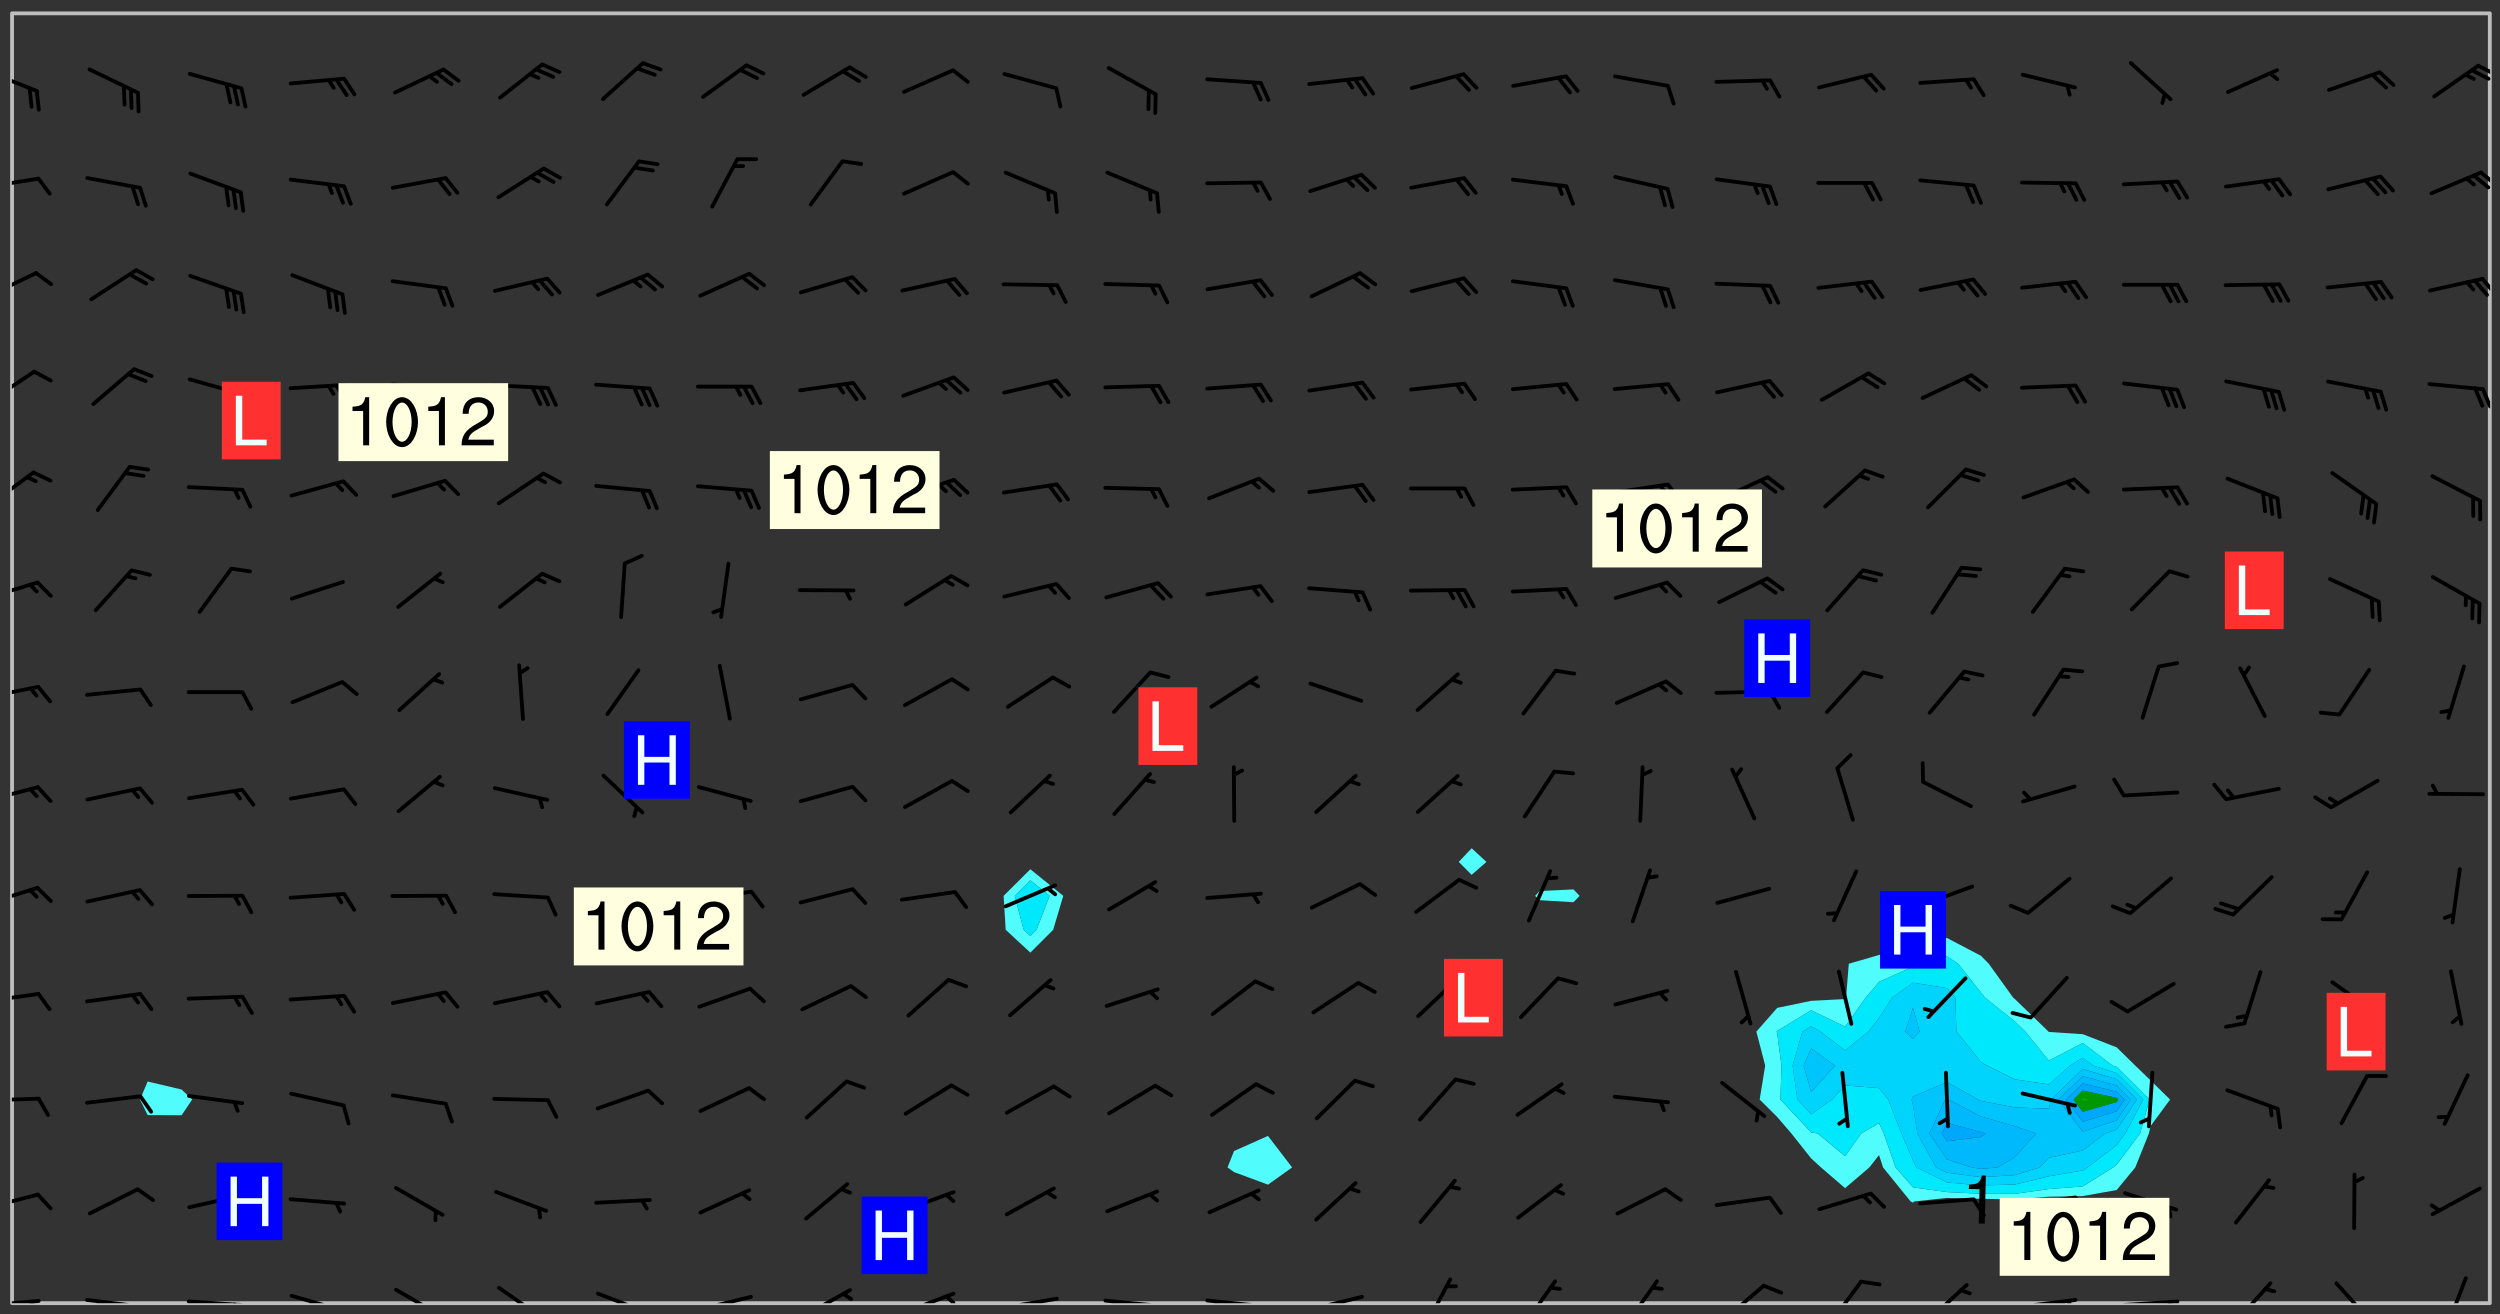<svg xmlns="http://www.w3.org/2000/svg" role="img" xmlns:xlink="http://www.w3.org/1999/xlink" viewBox="142.45 309.95 326.84 171.84"><rect x="142.45" y="309.95" width="326.84" height="171.84" fill="#333333" stroke="none"/><defs><clipPath id="a"><path d="M144 311.672h1v168.656h-1zm0 0"/></clipPath><clipPath id="b"><path d="M144 311.672h324v168.656H144zm0 0"/></clipPath><clipPath id="c"><path d="M467 311.672h1v168.656h-1zm0 0"/></clipPath><clipPath id="d"><path d="M144 479h4v1.328h-4zm0 0"/></clipPath><clipPath id="e"><path d="M146 479h2v1.328h-2zm0 0"/></clipPath><clipPath id="f"><path d="M153 479h9v1.328h-9zm0 0"/></clipPath><clipPath id="g"><path d="M159 480h2v.328h-2zm0 0"/></clipPath><clipPath id="h"><path d="M166 479h9v1.328h-9zm0 0"/></clipPath><clipPath id="i"><path d="M172 480h2v.328h-2zm0 0"/></clipPath><clipPath id="j"><path d="M180 479h8v1.328h-8zm0 0"/></clipPath><clipPath id="k"><path d="M186 480h1v.328h-1zm0 0"/></clipPath><clipPath id="l"><path d="M193 478h8v2.328h-8zm0 0"/></clipPath><clipPath id="m"><path d="M207 478h7v2.328h-7zm0 0"/></clipPath><clipPath id="n"><path d="M220 478h8v2.328h-8zm0 0"/></clipPath><clipPath id="o"><path d="M225 480h2v.328h-2zm0 0"/></clipPath><clipPath id="p"><path d="M233 479h8v1.328h-8zm0 0"/></clipPath><clipPath id="q"><path d="M247 478h7v2.328h-7zm0 0"/></clipPath><clipPath id="r"><path d="M252 478h2v2.328h-2zm0 0"/></clipPath><clipPath id="s"><path d="M260 478h8v2.328h-8zm0 0"/></clipPath><clipPath id="t"><path d="M265 479h3v1.328h-3zm0 0"/></clipPath><clipPath id="u"><path d="M273 479h8v1.328h-8zm0 0"/></clipPath><clipPath id="v"><path d="M286 479h9v1.328h-9zm0 0"/></clipPath><clipPath id="w"><path d="M292 480h2v.328h-2zm0 0"/></clipPath><clipPath id="x"><path d="M300 479h8v1.328h-8zm0 0"/></clipPath><clipPath id="y"><path d="M313 479h8v1.328h-8zm0 0"/></clipPath><clipPath id="z"><path d="M328 476h5v4.328h-5zm0 0"/></clipPath><clipPath id="A"><path d="M341 477h6v3.328h-6zm0 0"/></clipPath><clipPath id="B"><path d="M354 477h6v3.328h-6zm0 0"/></clipPath><clipPath id="C"><path d="M367 477h7v3.328h-7zm0 0"/></clipPath><clipPath id="D"><path d="M381 477h6v3.328h-6zm0 0"/></clipPath><clipPath id="E"><path d="M394 477h6v3.328h-6zm0 0"/></clipPath><clipPath id="F"><path d="M406 479h9v1.328h-9zm0 0"/></clipPath><clipPath id="G"><path d="M412 479h2v1.328h-2zm0 0"/></clipPath><clipPath id="H"><path d="M419 479h9v1.328h-9zm0 0"/></clipPath><clipPath id="I"><path d="M425 479h2v1.328h-2zm0 0"/></clipPath><clipPath id="J"><path d="M434 477h6v3.328h-6zm0 0"/></clipPath><clipPath id="K"><path d="M447 477h6v3.328h-6zm0 0"/></clipPath><clipPath id="L"><path d="M462 476h4v4.328h-4zm0 0"/></clipPath><clipPath id="M"><path d="M144 465h4v4h-4zm0 0"/></clipPath><clipPath id="N"><path d="M144 453h4v2h-4zm0 0"/></clipPath><clipPath id="O"><path d="M144 439h4v3h-4zm0 0"/></clipPath><clipPath id="P"><path d="M144 425h4v4h-4zm0 0"/></clipPath><clipPath id="Q"><path d="M144 412h4v3h-4zm0 0"/></clipPath><clipPath id="R"><path d="M144 399h4v3h-4zm0 0"/></clipPath><clipPath id="S"><path d="M144 385h4v4h-4zm0 0"/></clipPath><clipPath id="T"><path d="M144 371h4v6h-4zm0 0"/></clipPath><clipPath id="U"><path d="M144 358h4v5h-4zm0 0"/></clipPath><clipPath id="V"><path d="M466 360h2v4h-2zm0 0"/></clipPath><clipPath id="W"><path d="M144 345h4v4h-4zm0 0"/></clipPath><clipPath id="X"><path d="M466 346h2v3h-2zm0 0"/></clipPath><clipPath id="Y"><path d="M144 333h4v2h-4zm0 0"/></clipPath><clipPath id="Z"><path d="M466 332h2v3h-2zm0 0"/></clipPath><clipPath id="aa"><path d="M465 332h3v3h-3zm0 0"/></clipPath><clipPath id="ab"><path d="M144 318h4v5h-4zm0 0"/></clipPath><clipPath id="ac"><path d="M466 318h2v2h-2zm0 0"/></clipPath><clipPath id="ad"><path d="M465 318h3v3h-3zm0 0"/></clipPath><g id="ae" clip-path="url(#clip1)"><path fill="#fff" fill-opacity="0" fill-rule="evenodd" d="M0 0h1000v1000H0zm0 0"/><path fill="#d3d3d3" fill-opacity="0" fill-rule="evenodd" d="M162.152 355.867l-.234.293.059.234.117.172.176.234.293.348.113.059.117-.172.059-.234.176-.176.465-.176h.699l.234.293.289.816.059.176.176.23.352.234.699.699.172.176.234.348.234.41.289.582.41.465.23.234.234.176.117.23.176.293.172 1.164v.234l.059.289.059.117.117.117.348.41.117.172.176.176.176.234.117.172.172.352.059.234.234.406.234-.059-.176.176-.059.93h-.582l-.234-.113-.348.113-.117.117-.059.293-.059.176-.117.172-.465.293-.059.234-.059.113v.645l.059.172v.41l.059.059v.406l.059.406.117.176.059.059.23.641-.059.293v.699l-.059.582v.234l-.059.23-.055.352v1.922l.055.117h.426l-.367.117-.023.352.891 1.168 1.742.539 1.34.359v.539l.09.809.535.715 1.52.27.891-.086.09 1.164.535.18 1.16-.18 2.055-.984 1.16-.363 1.879-.176 1.695-.18-.18.719-1.516.086-1.25.09-.805.27-1.074.809.27.719.535.898-.18.625-.266.809.266 1.078.625.898.805.18 1.25-.18-.266.723.098.504.055.293v.172l.059.293v.406l.176.117.352.117h.406l.293-.176.113-.117.059-.117.117-.23.059-.176.352-.465.23-.176.176-.059.176.059.059.176.117.988.055.469.059.172.117.234.176.059.816.059h.289l.117.234.059.406.059.352v1.105l.117.293.117.348.289.699.176.352.582.754.352.176.172.059.469.234.641.465.348.234.293.176.293.055.23.062.816.348.293.176.113.172.352.352.117.176.523.641v.289l.059.352v.348l.059.352.059.289.117.059.172.059h.176l.582.234.176.117.176.289.176.234.113.234.293.23.117.117v.41l.059.055.289.234.234.117.059.117.117.172.059.117.23.234.059.176.234.059.117.059-.117.113-.059.117v.117l-.117.293-.117.289v.582l.176.117.117.059.059.117.117.117.113.059.176.348.059.352.059.406v.176l-.059.176-.117.699v.172l.117.176.293.293h.406l.176.117.117.172.117.293v.234h-.527l-.23-.234h-.234l-.176.059-.059.699.059.348.117.176.176.41.117.23.289.469.176.055h.523l.234.059.758.641.059.293v.234l.059.059.23.348v.352l-.117.172v.293l.293.289.293.176.172.059.293.176.293.117.582.406.289.234.293.176.219.16.016.012.23.176.641.523.176.234.117.176.176.176.113.172v.641l.117.176.469.117.582.117.234.059.23.113.293.117.113.059.586.352.289.172.176.062.176.055.176.059.699.352.289.176.234.055.289.176.234.117.641.406.293.117.172.059.234.059.41.059.23.059.234.117.059.172-.41.176.469.059.059.293.113.234.176.055.234.059.176.059.406.117.641.234.117.172.059.234v.176l-.059.117-.059.406.234.234.117.059.348.117.641.23.176.117.289.117.176.176.234.465.582 1.105.176.176.348.176.176.117.352.117 1.047.523.234.059.465.113.293.059.465.176.758.582.234.234.348.465.176.176.289.234.816.699.293.176.289.289.293.176.293.289.695.641.176.176.293.234.289.234.469.289.641.582.348.234.234.293.348.348.352.465.934.992.348.406.117.176.234.059.113.117.645.176.23.113.234.059.293.176.23.117.934.699.406.406.234.176.406.176.234.117.816.348.348.234.234.117.293.289.23.117.758.352.352.172.23.059.293.117.234.059.871.176h.816l.469.23.172.059.875.699.465.117.293.059.176.059.23.059.469.059.348.059.352.059.406.059h.293l.172.059v.23l.176.176h.293l.348.059.352.059.699.117h.641l.465-.234.293-.176.172-.117.41-.172.289-.176.934-.465.469-.293.523-.293.465-.172.465-.176 1.051-.465.289-.117.41-.117.289-.117.527-.176 1.516-.699.582-.348.289-.059.293-.059.348-.117.875-.23.352-.117h.113l.234-.059.875-.234.234-.059h.812l.352-.059.816-.117.172-.059.352-.055.293-.059.23-.059.816-.176.176-.059h.348l.234-.059.465-.117.758-.172.234-.059h.348l.41-.117.289-.059 1.285-.059h.289l.41-.059.23-.059h.176l.875-.117h.406l.41-.117h.348l.352-.113.871-.059h1.75l1.047.289.41.117.289.117.352.117.289.117 1.051.172.289.059h.293l.293.059.172.059.41.059.172.059.117.059h.117l.117.059.352.059h.113l.41.066 1.922.395 1.926.395 1.52.449 1.695.719 2.145.805 1.605-.719 1.43-.805 1.16-1.078 1.25-.449 3.035-.719 1.875-.359 2.145-1.348 2.234-1.254 2.5-1.258 1.695-.449 1.785-.18 1.16-.27.625.539 1.34-.27.715-.988.984-1.344.445-.18.805-.359 1.875-.539 1.785-.449 1.25-.27 1.16-.09 1.699-.09 1.961-.27 1.25-.09h.539l.625-.09h.891l2.145-.18 2.41-.18 2.59-.09 1.695.18 1.609.09 1.43.359 1.16.719 1.875.988 1.16 1.527.266.715.629.09.355.898.535.539.535 1.527 1.074.359h.535l-.805.535.09 1.707.715 2.695.891.805.895.988.715 1.258 1.785.539 1.52-.18.355 1.344 1.609-.805.98-.539.27.27.316-.215.219-.145.801.449.449-.359h.355l.535-.27.539-.719.535-.27.625-.988 1.16.449.84.371 1.395.617 1.695-.18h1.605l1.785.09.18-1.707.535-1.344.805.27.492.848.402.406-.09.539v.359l.715.449.711-.27h1.43l.359.988.445 1.258.715 1.344 1.25.629 1.695.629.715-.18.18-.539.98-.09.449.359.086 1.258-.266.629-.535.18v.539l.715.984.266.539.984.988.801 1.078-.266.359-.09.898-.625 2.332-.355 2.066-.09 1.793-.18.719-.09.539v1.438l-.98 1.883-.359 1.707-.535.898-.805 1.168-.266.539 2.055 1.254.086.359-.355.539-.09-.18v.809l.09 1.438-.445.715-1.074.094-.266.715.535.898.805.719 1.16.809 1.34.27.445.359-.355.449-1.789-.09-1.25-.449-.715-.719-.625-.09-.176 3.59-.188 1.309h89.359V311.703h-55.27v49.082l.762.125 3.289.543 2.023 2.836v2.754l2.352.332 2.348.332h4.051l-1.379 4.16-2.023.707-2.023.703-.543.344-2.594 1.617-.188.117-2.023-2.078-.73-2.742-2.672-2.078-1.375-3.5-.066-.082-1.957-2.672 2.75-1.418v-49.082H294.422v91.414l.117.031.133.012.074.074.105.047.09.059.086.059.09.059.297.297.059.09.031.117.027.117.016.137-.031.117-.059.09-.059.086-.043.105-.047.102-.027.121v.145l.176.27.148.148.074.086.074.074.043.105.062.09.059.086.043.105.059.09.047.102.043.105.059.086.117.18.074.074.062.086.059.09.043.105.059.09.059.086.062.09.059.09.043.102.117.18.074.074.059.086.074.074.09.059.105.047h.148l.133-.016.133.016.102-.047.074-.074.047-.102-.016-.133v-.148l-.047-.105-.027-.117-.047-.102-.027-.121-.043-.102-.062-.09-.043-.102-.043-.105-.031-.117-.016-.133-.012-.137.086-.059.059-.086.121-.031.043.105.016.133v.117l.059.102.059.09.09.059.148.148.059.09.043.105-.012.102.086.059.105.047.086.059.09.059.074.074-.117.027-.105.047-.086.059-.074.074-.059.09-.062.086-.027.121-.047.102-.043.105-.031.117-.012.133-.016.133v.148l.027.117.047.105.043.102.059.09.074.074.09.059.074.074.09.059.059.09.043.105.047.102.117.031.133.016h.148l.117-.031.105.043.043.105.047.102.027.121L299.5 410l.027.117.031.121.027.117.105.043.102.047.133-.016.148.148.062.086.074.074.07.074.09.062.105.043.102.043.117.031.137.016.117-.031.074-.074.027-.117-.012-.133-.031-.121-.027-.117.043-.105h.117l.09.062.117.027h.148l.133.016h.148l.133.016.133-.016h.148l.133-.016.133-.012.137.012.117-.027.133-.016.191-.059-.059.176-.016.133-.027.121-.016.133-.059.086-.133.016-.105.047-.105.043-.117.031-.117.027-.266.031h-.148l-.133.016-.074.074.059.086.148.148.117.18.074.07.09.062.09.059.086.059.09.059.102.043.105.062.105.043.086.059.105.047.102.043.18.117.059.09-.043.102-.047.105.016.133.223.223.059.09.043.102.031.121.043.102.016.133.031.117.012.137.031.117.148.148.102.043.105.043.117.031.133.016.137.016h.117l.117-.031.09-.059.043-.105.047-.102.043-.105.031-.117.012-.133v-.148l-.012-.133-.016-.133-.031-.117-.043-.105-.047-.105-.043-.102-.043-.105-.016-.133.016-.133.027-.117.031-.117.027-.121.047-.102.09-.059.086-.062.074-.074.09-.059.223-.223.059-.086.074-.074.117-.18.059-.086v-.148l-.074-.074-.102-.047-.105-.043-.102-.043-.059-.09-.047-.105-.027-.117.09-.059.117-.031.102-.043.18-.117.148-.148.012-.133-.012-.105-.09-.059-.133.016h-.148l-.133.016-.133-.016-.121-.031-.086-.059-.074-.074-.059-.09-.062-.086-.117-.18-.059-.086.031-.121.086-.059.121-.031.059-.086v-.121l-.031-.117-.059-.09-.059-.086-.047-.105-.027-.117-.016-.133.059-.09.074-.074.09-.059.117-.18.074-.074.059-.086.148-.148.121-.031.133-.016.133.016.074.074.043.105.016.133-.031.117-.117.031-.133.012-.148.148-.043.105-.047.102-.027.121-.031.117v.148l.031.117.043.105.059.09.074.07.074.074.117.031.121.027.117-.027.133-.016h.117l.09.059.074.074.047.105.059.086.102.047.133.016.105.043.086.059-.012.105-.074.074-.18.117-.059.09-.09.059-.07.074-.074.074-.062.09-.027.117-.016.133.016.133-.016.133v.148l.016.133.027.117.031.121.074.074.09.059.086.059.09.059.117.031v.086l-.102.047-.09.059-.266.031-.117.027h-.148l-.105.043-.102.047-.059.09-.062.234-.012.133-.031.121-.016.133v.293l-.012.133.012.137.016.133.133.016.133.012.121.031.086.059.074.074.047.105.043.102.016.133v.445l-.016.133v.445l.031.266.027.117.016.133.031.117.086.211.031.266v.148l-.031.117-.027.117-.031.121-.027.117-.031.117-.031.121-.012.133-.016.133.09.059.117-.031.102.016.047.105-.031.266v.441l-.043.105-.047.105-.043.102-.043.105-.059.086-.031.121-.043.117-.031.117-.016.133.016.133.059.09.105.047.086.059.059.086-.012.137-.031.117-.043.102v.445l-.016.133v.148l-.031.117-.043.105-.027.117-.047.105-.043.102-.031.121-.027.117-.031.133-.031.117-.027.117-.043.105-.031.117-.031.121-.012.133-.016.133v.297l.027.117v.148l.047.398.027.117.059.09.121.031h.148l.133-.016.059.09v.117l-.059.09-.09.059-.102.043-.105.047-.09.059-.086.059-.137.016-.117-.031-.133-.016-.102.047-.062.086-.012.137-.016.133-.031.117-.027.117-.016.133-.031.121v.297l.016.133.031.117v.148l.012.133v.148l-.027.117-.047.102-.027.121-.031.117-.059.09-.074.074-.102.043-.105.047-.117.027-.121.031-.102-.047.059-.086.105-.047.027-.117.031-.117.027-.121.031-.117v-.148l.016-.133-.031-.117-.043-.105-.105.016-.074.074-.102.043-.09.062-.074.074-.043.102-.016.133-.031.117L304.25 426l-.031.117-.027.117-.031.121-.027.117-.031.117-.043.105-.09.059h-.09l-.117-.031-.031-.086.016-.137-.031-.117v-.148l-.012-.133v-.148l-.062-.234-.027-.121-.043-.102-.047-.105-.059-.086-.059-.09-.043-.105-.062-.086-.148-.148-.07-.074-.105-.047-.105-.043-.102-.043-.297-.297-.09-.074-.086-.059-.105-.043-.09-.062-.086-.059-.105-.043-.09-.059-.086-.062-.074-.07-.105-.047-.086-.059-.105-.043-.09-.062-.102-.043-.105-.043-.086-.059-.105-.047-.105-.043-.102-.047-.09-.059-.102-.043-.105-.043-.09-.062-.117-.027-.133-.016-.133.016H299.75l-.133.016-.117-.031-.09-.059-.074-.074-.09-.059-.102-.047h-.148l-.121-.027-.102-.043-.074-.074-.117-.18-.09-.059-.102-.043-.09-.062-.105-.043-.09-.059-.086-.059-.105-.047-.059-.086-.059-.09-.043-.105-.047-.102-.074-.074-.086-.059-.074-.074-.09-.059-.223-.223-.043-.105-.031-.266.105-.043h.145l.105.043.074.074.09.059.086.059.105.047.09.059.148.148.07.074.148.148.062.086.074.074.086.059.074.074.09.062.09.059.086.059.27.176.102.047.105.043.102.043.047-.074.059-.086.074-.074.07-.074.105.043.074.074.059.09.043.102.047.105.043.105.121.027.117-.027.074-.09.043-.105.059-.09.074-.074.105-.043.117-.027.133.012.09.059.148.148.059.09.043.105.047.102.043.105.043.102.105.047.105.043.133.016.086-.059.059-.09.074-.074.105-.043.117.027.105.047.102.043.105.043.102.047.18.117v.117l-.016.133.016.133.016.137.059.086.102.047.121.027.117.031h.148l.117-.031.059-.09.18-.117.059-.09.074-.074.059-.086.117-.18.18-.117.117.031.09.059.043.074-.016.133v.117l.09.059h.148l.133-.016.133-.012.266-.031.105-.043.117-.031.121-.027.074-.074.07-.074.062-.09-.016-.105-.047-.102-.102-.043-.105-.016-.117.027-.266.031h-.148l-.074-.074-.09-.059-.117-.031-.117-.027-.133-.016h-.148l-.133.016h-.297l-.105-.047-.148-.148-.043-.102-.059-.09.223-.223.086-.059.105-.043.117-.031.133-.016.133.016.137.016.102.043.133-.012.09-.062.102-.043.062-.09-.047-.102-.09-.059-.117-.031-.102-.043-.059-.09-.062-.09v-.117l.016-.133.105-.047.074-.07v-.121l-.09-.059-.031-.117.09-.059.074-.074.043-.105.059-.09.047-.102.016-.133v-.148l-.047-.105-.043-.102-.09-.059-.133-.016-.102-.043-.137-.016-.117-.031h-.445l-.133-.016-.133-.012-.133-.016-.117-.031h-.148l-.133-.016-.133-.012-.266-.031-.121-.043-.086-.059-.074-.074v-.148l.012-.133.105-.047.102-.043.133-.016h.152l.133-.016h.293l.121.031.102.043.09.059.234.062.121-.047.09-.059.102-.043.133-.016.105.043.102.047.133.012.121-.027h.145l.121-.031.117-.027.105-.047.074-.074.086-.059.148-.148.059-.086.047-.105.027-.117.016-.105-.102-.043-.09-.059-.117-.031-.105-.043-.09-.062-.074-.086-.074-.074-.102-.043-.105-.047-.102-.043-.059-.09-.047-.102-.086-.211-.062-.086-.059-.09-.074-.074-.086-.059h-.27l-.117.031-.09.059-.102.043-.133.016-.105-.016-.027-.117-.062-.09-.117-.031-.102-.043-.148-.148-.031-.117-.016-.105.074-.074.18-.117.117-.027.117-.031.137.016.102.043.105.043.102.047.105.043.117.031.133.016.117.027.133.016.105-.016.09-.059-.074-.074-.105-.043-.074-.074-.074-.09-.148-.148-.086-.059-.09-.059-.074-.074-.09-.059-.102-.047-.121-.027-.102-.047-.105-.043-.117-.031-.102-.043-.121-.031h-.148l-.117.031-.105.043-.086.062-.18.117-.086.059-.09.059-.105.047-.086.059-.105.043-.102.043-.105.047-.074.074-.059.09-.059.086-.047.105-.059.086-.074.074-.133-.012-.117-.031h-.117l-.074.074-.09.059-.074.074-.09.059-.086.059-.105.047-.102.043-.137.016-.102-.043-.148-.148-.105-.047h-.086l-.105.047-.102.043-.121.031-.117-.031-.074-.074v-.117l.031-.121.074-.07.059-.09.074-.074.117-.031.105-.043h.293l.133-.016.137-.016.102-.043.09-.059.102-.047.09-.059.133-.012.09.059.133.012.09-.059.086-.059.105-.043.09-.059.086-.062.09-.059.148-.148.059-.086.059-.09.105-.043.133-.016.117.027.121.031.059-.059.059-.09.031-.266.027-.117.105.012.133.016.102-.043.09-.059.059-.09.074-.074.059-.09.047-.102.012-.133-.012-.133-.047-.105-.148-.148-.059-.09-.059-.086-.043-.105v-.445l.016-.133v-.148l.012-.133-.059-.059-.09.059-.102-.043-.18-.117-.086-.059-.062-.09-.059-.09-.074-.074-.086-.059-.121.031-.102.012-.105.047-.086.059-.105.043-.148.148-.09.059-.086.059-.09.062-.105.043-.133.016v-.121l.105-.043.117-.031.074-.07.043-.105v-.148l-.027-.117-.148-.148-.133-.016h-.148l-.117.031-.105.043-.102.043-.09.062-.117.027-.074-.074.012-.133-.043-.102-.043-.105-.09-.059-.117.027-.121.031-.117.031-.102.043-.121.031-.102.043-.105.043-.09.059-.102.016v-.117l.016-.133-.059-.09-.074.043-.148.148-.059.09-.074.074-.047.105-.043.102-.074.074-.059.09-.074.074-.059.086-.074.074-.09.062-.074.07-.074.074-.102.016-.133.016-.105-.043v-.121l.148-.148.043-.102.059-.09.047-.102.043-.105.059-.09.031-.117.043-.102.031-.121.027-.117.047-.105.043-.102.043-.105.074-.07.09-.062.09-.059.102-.043h.297l.266-.031.105-.043-.074-.074-.117-.031-.105-.043-.09-.059-.102-.047-.09-.059-.102-.043-.105-.043-.09-.062-.086-.059-.105-.043-.102-.043-.121-.031-.117-.031-.102-.043L297.5 410.25l-.102-.043-.09-.059-.043-.105-.016-.133.102-.043.133-.016.137.016.133-.016.102-.043.059-.09.016-.105-.09-.059-.074-.074-.102-.043-.09-.059-.148-.148-.043-.105-.016-.133v-.293l-.059-.09-.09-.059-.074-.074-.043-.105-.031-.117-.059-.09-.074-.074-.117-.027-.074-.074-.09-.059-.09-.062-.086-.059-.074-.074-.059-.086-.047-.105-.086-.059-.148-.148-.195-.059-.133.016-.102.043-.074.074-.047.102-.043.105-.059.09-.059.086-.297.297-.09.059h-.086l-.062-.086-.043-.105.031-.117.059-.09.027-.117-.012-.133-.09-.062-.105.047-.117.027-.117.031-.27.176-.102.047-.117.027-.105.047-.09.059-.102.043-.059-.086-.047-.105.016-.133.047-.105.07-.074.074-.07.059-.09v-.148l-.043-.105h-.238l-.102.047-.031.117-.027.117-.031.121-.074.043-.133.016-.074-.047-.043-.102-.043-.105-.047-.102-.043-.105-.121.031-.102.043-.133.016-.117.031-.105.043-.09.059-.102.047-.121.027-.133.016-.102-.043-.059-.09-.047-.105-.043-.102-.043-.105v-.117l.059-.09.086-.059.18-.117.102-.047.105-.043.105-.059.102-.043.09-.062.102-.043.105-.059.102-.047.09-.059.105-.043.102-.043.09-.062.102-.043.137-.016.117.031.102.043.121.031.102.043.105.047.102.043.105.043.102.047.105.043.102.043.105.047.086.059.105.043.117.031.105.043.102.047.09.059.105.043.102.043.105.047.117.027.102.047.121.027h.148l.086-.059.016-.102.059-.09-.027-.117-.074-.074-.117-.18-.074-.074-.09-.074-.18-.117-.086-.059-.105-.043-.102-.047-.27-.176-.059-.09-.074-.074-.059-.09-.043-.102-.031-.117-.016-.137v-.562l-.012-.133-.016-.133-.031-.117-.016-.133-.012-.133-.031-.121-.223-.223-.059-.086-.016-.105.031-.117.133-.016v-91.414H172.992v1.453l-.059.234-.352 1.051-.172.523-.117.348-.176.41-.117.172-.234.293-.23.059h-.352l-.117.059-.23.406v.293l.117.176.23.23.117.234.641.758.293.465.176.234.23.352.234.348.641.816.176.465.172.41.117.695.176.469.117 1.398.059.465v.875l.117 1.047v4.781l-.059.465-.352 1.281-.176.523-.113.41-.352.93L172.934 336l-.234.582-.117.176-.172.348-.176.406-.352.816-.059.293-.113.293-.117.289-.059.176-.117.875-.059.406-.059.117-.059.176-.059.172-.23.527-.117.172v.234l-.117.234-.059.172-.176.586v.289l-.059.176v.293l-.059.113-.059.527v.172l-.055.234v2.621l-.176.816-.117.176-.176.234-.117.172-.113.234-.586.934-.23.289-.293.465-.176.234-.289.352-.352.699-.113.23-.176.41-.176.23-.406.527-.816.699-.293.172-.289.234-.176.117-.176.176-.523.406-.527.176-.172.176-.234.055-.641.176h-.758m12.211 31.023l-1.074.449.359.895 1.25-.715.445-.539-.98-.09"/><path fill="#d3d3d3" fill-opacity="0" fill-rule="evenodd" d="M201.508 416.598h-.895l.449.629.98.359.805-.09.445-.988-.176.09-.715-.355-.895.355m154.621 59.07l-.059-.523v-.293l.113-.293.059-.23.469-.469h.113l.117-.113.117-.059h.176l.234-.059h.348l.234.059.117.059.23.172.059.176.117.582v.293l-.117.176-.172.289-.176.176-.527.523-.23.234-.117.059h-.176l-.117-.059-.406-.293-.176-.117-.117-.059-.059-.113-.055-.117m6.641-10.957l-.059-.172v-1.109l.059-.172.176-.059.172-.059h.176l.234-.059.117.059.059.699-.059.172-.117.176-.117.059-.234.523-.113.059h-.234l-.059-.117m9.613-14.391l-.117-.176v-.699l.293-.875.117-.172.176-.352.113-.23.117-.293.352-.758.117-.23.172-.234h.176l.117-.059h.641l.117.059.234.234.172.113.352.293.117.117.113.176v.113l.117.059.117.117v.699l-.059.176v.23l-.059.176-.348 1.051-.117.23-.117.234-.117.059-.23.234-.641.289h-.875l-.41-.117-.641-.465"/><path fill="none" stroke="#bebebe" stroke-linecap="round" stroke-linejoin="round" stroke-miterlimit="10" stroke-width=".5" d="M467.957 311.695H144.027v168.625h323.93v-168.625"/><g clip-path="url(#a)"><path fill="#fff" fill-opacity="0" fill-rule="evenodd" d="M144 475.891v4.438h.004H144V311.672h.004H144v164.219"/></g><g clip-path="url(#b)"><path fill="#fff" fill-opacity="0" fill-rule="evenodd" d="M144.004 480.328V311.672h17.75v139.672l-1.004 2.355 1.004 2.031 4.438.023 1.383-2.055-1.383-1.309-4.438-1.047V311.672h115.398v111.922l-3.496 3.477.273 4.438 3.223 2.984 2.984-2.984 1.32-4.438-4.305-3.477V311.672h31.066v146.781l-4.438 1.977-.848 2.145.848.605 4.438 1.648 3.156-2.254-3.156-4.121V311.672h26.629v109.176l-1.688 1.781 1.688 1.695 1.934-1.695-1.934-1.781V311.672h13.316v114.555l-4.438.211-.578.633.578.566 4.438.266.797-.832-.797-.844V311.672h48.82v120.902l-4.438 1.047-4.438 1.176-3.957 1.148-.352 4.438-.129.18-4.438.23-4.441.922-2.723 3.105 1.156 4.441-.723 4.438 2.289 2.273 1.863 2.164 2.578 3.254 1.293 1.184 3.145 2.703 3.168-2.703 1.27-1.617.527 1.617 3.602 4.441.309.16.18-.16 4.258-.453 4.441.109 4.438.086 4.438-.355 4.438-.082 4.441-.793 2.43-2.953 1.781-4.438.227-.98 2.543-3.457-2.543-2.5-2.004-1.938-2.434-2.387-4.441-1.723-4.438-.293-.027-.039-4.41-4.266-.215-.172-3.191-4.438-1.031-1.043-4.441-2.328V311.672h71.012v168.656H144.004"/></g><path fill="#50fcfc" fill-rule="evenodd" d="M161.754 455.73l-1.004-2.031 1.004-2.355 4.438 1.047 1.383 1.309-1.383 2.055-4.438-.023m112.176-24.223l-.273-4.438 3.496-3.477v1.441l-2.043 2.035 1.168 4.438.875.809.809-.809 1.707-4.438-2.516-2.035v-1.441l4.305 3.477-1.32 4.438-2.984 2.984-3.223-2.984"/><path fill="#00e8fc" fill-rule="evenodd" d="M276.277 431.508l-1.168-4.438 2.043-2.035 2.516 2.035-1.707 4.438-.809.809-.875-.809"/><path fill="#50fcfc" fill-rule="evenodd" d="M303.781 463.18l-.848-.605.848-2.145 4.438-1.977 3.156 4.121-3.156 2.254-4.438-1.648m31.066-38.855l-1.688-1.695 1.688-1.781 1.934 1.781-1.934 1.695m8.879 3.312l-.578-.566.578-.633 4.438-.211.797.844-.797.832-4.438-.266m29.5 21.625l-1.156-4.441 2.723-3.105 4.441-.922 4.438-.23.129-.18.352-4.438 3.957-1.148 4.438-1.176 4.438-1.047v2.391l-2.582.98-1.855.371-4.438 1.988-1.746 2.078-2.691 3.785-4.438-2.129-4.441 2.691-.078.09.078.203.559 4.238-.141 4.438L379.234 458l.848.137 3.59 2.965 2.117-2.965 2.32-1.352.613 1.352 1.551 4.438 2.273 2.605 4.438.621 4.441.219 4.438.008 4.438-.625 4.438-.34 3.973-2.488.469-.359 3.055-4.078 1.23-4.438-4.285-4.27-.539-.168-3.902-2.953-4.438 2.305-3.059-3.793-1.379-1.332-3.891-3.105-.547-.676-2.973-3.762-1.469-.98v-2.391l4.441 2.328 1.031 1.043 3.191 4.438.215.172 4.41 4.266.027.039 4.438.293 4.441 1.723 2.434 2.387 2.004 1.938 2.543 2.5-2.543 3.457-.227.98-1.781 4.438-2.43 2.953-4.441.793-4.438.082-4.438.355-4.438-.086-4.441-.109-4.258.453-.18.16-.309-.16-3.602-4.441-.527-1.617-1.27 1.617-3.168 2.703-3.145-2.703-1.293-1.184-2.578-3.254-1.863-2.164-2.289-2.273.723-4.438"/><path fill="#00e8fc" fill-rule="evenodd" d="M374.793 445.023l-.078-.203.078-.09 4.441-2.691 4.438 2.129 2.691-3.785 1.746-2.078 4.438-1.988v2.113l-2.707 1.953-1.73 2.637-1.387 1.801-3.051 2.469-3.207-2.469-1.23-.707-1.148.707-1.285 4.441.633 4.438 1.801 1.922 2.73-1.922 1.707-1.844 4.438.355 1.199 1.488 1.727 4.438 1.512 3.531.438.906 4 1.961 4.441.398 4.438-.125 4.438-1.07 4.438-.77.629-.395 3.812-2.934 1.125-1.504 2.344-4.438-3.469-3.457-3.082-.98-1.359-1.027-1.656 1.027-2.781 2.465-4.438-.664-3.645-1.801-.793-.473-3.199-3.969-.152-4.438-1.09-1.246-4.438-.707v-2.113l1.855-.371 2.582-.98 1.469.98 2.973 3.762.547.676 3.891 3.105 1.379 1.332 3.059 3.793 4.438-2.305 3.902 2.953.539.168 4.285 4.27-1.23 4.438-3.055 4.078-.469.359-3.973 2.488-4.438.34-4.438.625-4.438-.008-4.441-.219-4.438-.621-2.273-2.605-1.551-4.438-.613-1.352-2.32 1.352-2.117 2.965-3.59-2.965-.848-.137-4.023-4.301.141-4.438-.559-4.238"/><path fill="#00d4fc" fill-rule="evenodd" d="M377.434 453.699l-.633-4.438 1.285-4.441 1.148-.707v2.891l-.984 2.258.984 3.461 3.113-3.461-3.113-2.258v-2.891l1.23.707 3.207 2.469 3.051-2.469 1.387-1.801 1.73-2.637 2.707-1.953v3.27l-1.012 3.121 1.012.941.875-.941-.875-3.121v-3.27l4.438.707v10.086l-.031.039.031.004.129-.004-.129-.039v-10.086l1.09 1.246.152 4.438 3.199 3.969.793.473 3.645 1.801 4.438.664 2.781-2.465 1.656-1.027v1.465l-4.16 4-.277 1.195-4.438-.168-4.438-.844-.355-.184-4.086-2.273-4.438 1.879-.195.395.195.695.555 3.742 2.465 4.438 1.418.695 4.441.574 4.438-.258 3.254-1.012 1.184-1.258 4.438-.957 2.938-2.223 1.504-.5 2.656-3.938-2.656-2.648-4.441-1.352v-1.465l1.359 1.027 3.082.98 3.469 3.457-2.344 4.438-1.125 1.504-3.812 2.934-.629.395-4.438.77-4.438 1.07-4.438.125-4.441-.398-4-1.961-.438-.906-1.512-3.531-1.727-4.438-1.199-1.488-4.438-.355-1.707 1.844-2.73 1.922-1.801-1.922"/><path fill="#00c4fc" fill-rule="evenodd" d="M379.234 452.723l-.984-3.461.984-2.258 3.113 2.258-3.113 3.461m13.312-6.961l-1.012-.941 1.012-3.121.875 3.121-.875.941m0 8.633l-.195-.695.195-.395 4.438-1.879v2.156l-.234.117-2.051 4.438 2.285 3.375 3.242 1.062 1.199.184 2.195-.184 2.242-1.344 2.766-3.094-2.766-.961-4.438-1.266-4.234-2.211-.207-.117v-2.156l4.086 2.273.355.184 4.438.844 4.438.168.277-1.195 4.16-4v.945l-3.176 3.055 3.176 4.195 4.441-1.465 1.844-2.73-1.844-1.836-4.441-1.219v-.945l4.441 1.352 2.656 2.648-2.656 3.938-1.504.5-2.938 2.223-4.438.957-1.184 1.258-3.254 1.012-4.438.258-4.441-.574-1.418-.695-2.465-4.438-.555-3.742"/><path fill="#00b8fc" fill-rule="evenodd" d="M396.984 461.512l-2.285-3.375 2.051-4.438.234-.117v3.172l-.684 1.383.684 1.012 4.441-.551.609-.461-.609-.195-4.441-1.188v-3.172l.207.117 4.234 2.211 4.438 1.266 2.766.961-2.766 3.094-2.242 1.344-2.195.184-1.199-.184-3.242-1.062"/><path fill="#00a8fc" fill-rule="evenodd" d="M396.984 459.148l-.684-1.012.684-1.383 4.441 1.188.609.195-.609.461-4.441.551"/><path fill="#00e8fc" fill-rule="evenodd" d="M396.984 449.223l-.031.039.031.004.129-.004-.129-.039"/><path fill="#00b8fc" fill-rule="evenodd" d="M414.738 457.895l-3.176-4.195 3.176-3.055v.945l-2.195 2.109 2.195 2.898 4.441-1.371 1.031-1.527-1.031-1.027-4.441-1.082v-.945l4.441 1.219 1.844 1.836-1.844 2.73-4.441 1.465"/><path fill="#00a8fc" fill-rule="evenodd" d="M414.738 456.598l-2.195-2.898 2.195-2.109v.941l-1.211 1.168 1.211 1.602 4.441-1.281.215-.32-.215-.219-4.441-.949v-.941l4.441 1.082 1.031 1.027-1.031 1.527-4.441 1.371"/><path fill="#009800" fill-rule="evenodd" d="M414.738 455.301l-1.211-1.602 1.211-1.168v.945l-.23.223.23.305 1.082-.305-1.082-.223v-.945l4.441.949.215.219-.215.32-4.441 1.281"/><path fill="#00ac00" fill-rule="evenodd" d="M414.738 454.004l-.23-.305.23-.223 1.082.223-1.082.305"/><g clip-path="url(#c)"><path fill="#fff" fill-opacity="0" fill-rule="evenodd" d="M467.996 480.328H468V311.672h-.004H468v168.656h-.004"/></g><path fill="#fff" fill-opacity="0" fill-rule="evenodd" d="M397.883 471.668l5.84.129.223-9.957-5.84-.129-.223 9.957"/><path fill-rule="evenodd" d="M401.562 463.621l.508.012-.141 6.293-.785-.02.098-4.488-1.387-.027.012-.559.562-.051.254-.047.23-.086.207-.137.18-.207.145-.289.117-.395"/><g clip-path="url(#d)"><path fill="none" stroke="#000" stroke-linecap="round" stroke-linejoin="round" stroke-miterlimit="10" stroke-width=".5" d="M147.5 480.035l-7 .586"/></g><g clip-path="url(#e)"><path fill="none" stroke="#000" stroke-linecap="round" stroke-linejoin="round" stroke-miterlimit="10" stroke-width=".5" d="M146.484 480.121l.664 1.031"/></g><g clip-path="url(#f)"><path fill="none" stroke="#000" stroke-linecap="round" stroke-linejoin="round" stroke-miterlimit="10" stroke-width=".5" d="M160.801 480.758l-6.973-.859"/></g><g clip-path="url(#g)"><path fill="none" stroke="#000" stroke-linecap="round" stroke-linejoin="round" stroke-miterlimit="10" stroke-width=".5" d="M159.789 480.633l.438 1.145"/></g><g clip-path="url(#h)"><path fill="none" stroke="#000" stroke-linecap="round" stroke-linejoin="round" stroke-miterlimit="10" stroke-width=".5" d="M174.137 480.566l-7.012-.477"/></g><g clip-path="url(#i)"><path fill="none" stroke="#000" stroke-linecap="round" stroke-linejoin="round" stroke-miterlimit="10" stroke-width=".5" d="M173.117 480.5l.5 1.117"/></g><g clip-path="url(#j)"><path fill="none" stroke="#000" stroke-linecap="round" stroke-linejoin="round" stroke-miterlimit="10" stroke-width=".5" d="M187.32 481.301l-6.75-1.945"/></g><g clip-path="url(#k)"><path fill="none" stroke="#000" stroke-linecap="round" stroke-linejoin="round" stroke-miterlimit="10" stroke-width=".5" d="M186.34 481.02l.254 1.199"/></g><g clip-path="url(#l)"><path fill="none" stroke="#000" stroke-linecap="round" stroke-linejoin="round" stroke-miterlimit="10" stroke-width=".5" d="M200.301 482.09l-6.082-3.523"/></g><g clip-path="url(#m)"><path fill="none" stroke="#000" stroke-linecap="round" stroke-linejoin="round" stroke-miterlimit="10" stroke-width=".5" d="M213.457 482.336l-5.766-4.016"/></g><g clip-path="url(#n)"><path fill="none" stroke="#000" stroke-linecap="round" stroke-linejoin="round" stroke-miterlimit="10" stroke-width=".5" d="M227.168 481.594l-6.555-2.531"/></g><g clip-path="url(#o)"><path fill="none" stroke="#000" stroke-linecap="round" stroke-linejoin="round" stroke-miterlimit="10" stroke-width=".5" d="M226.215 481.227l.148 1.219"/></g><g clip-path="url(#p)"><path fill="none" stroke="#000" stroke-linecap="round" stroke-linejoin="round" stroke-miterlimit="10" stroke-width=".5" d="M240.621 479.496l-6.828 1.664"/></g><g clip-path="url(#q)"><path fill="none" stroke="#000" stroke-linecap="round" stroke-linejoin="round" stroke-miterlimit="10" stroke-width=".5" d="M253.586 478.609l-6.129 3.438"/></g><g clip-path="url(#r)"><path fill="none" stroke="#000" stroke-linecap="round" stroke-linejoin="round" stroke-miterlimit="10" stroke-width=".5" d="M252.691 479.109l1.035.664"/></g><g clip-path="url(#s)"><path fill="none" stroke="#000" stroke-linecap="round" stroke-linejoin="round" stroke-miterlimit="10" stroke-width=".5" d="M267.117 479.074l-6.562 2.508"/></g><g clip-path="url(#t)"><path fill="none" stroke="#000" stroke-linecap="round" stroke-linejoin="round" stroke-miterlimit="10" stroke-width=".5" d="M266.164 479.441l.922.805"/></g><g clip-path="url(#u)"><path fill="none" stroke="#000" stroke-linecap="round" stroke-linejoin="round" stroke-miterlimit="10" stroke-width=".5" d="M280.613 479.738l-6.926 1.18"/></g><g clip-path="url(#v)"><path fill="none" stroke="#000" stroke-linecap="round" stroke-linejoin="round" stroke-miterlimit="10" stroke-width=".5" d="M293.961 480.668l-6.992-.68"/></g><g clip-path="url(#w)"><path fill="none" stroke="#000" stroke-linecap="round" stroke-linejoin="round" stroke-miterlimit="10" stroke-width=".5" d="M292.945 480.57l.469 1.133"/></g><g clip-path="url(#x)"><path fill="none" stroke="#000" stroke-linecap="round" stroke-linejoin="round" stroke-miterlimit="10" stroke-width=".5" d="M307.277 480.688l-6.992-.719"/></g><g clip-path="url(#y)"><path fill="none" stroke="#000" stroke-linecap="round" stroke-linejoin="round" stroke-miterlimit="10" stroke-width=".5" d="M320.508 479.496l-6.824 1.664"/></g><g clip-path="url(#z)"><path fill="none" stroke="#000" stroke-linecap="round" stroke-linejoin="round" stroke-miterlimit="10" stroke-width=".5" d="M332.047 477.219l-3.27 6.219"/></g><path fill="none" stroke="#000" stroke-linecap="round" stroke-linejoin="round" stroke-miterlimit="10" stroke-width=".5" d="M331.57 478.125l1.227-.008"/><g clip-path="url(#A)"><path fill="none" stroke="#000" stroke-linecap="round" stroke-linejoin="round" stroke-miterlimit="10" stroke-width=".5" d="M345.762 477.465l-4.07 5.73"/></g><path fill="none" stroke="#000" stroke-linecap="round" stroke-linejoin="round" stroke-miterlimit="10" stroke-width=".5" d="M345.168 478.297l1.215.156"/><g clip-path="url(#B)"><path fill="none" stroke="#000" stroke-linecap="round" stroke-linejoin="round" stroke-miterlimit="10" stroke-width=".5" d="M359.07 477.461l-4.059 5.734"/></g><path fill="none" stroke="#000" stroke-linecap="round" stroke-linejoin="round" stroke-miterlimit="10" stroke-width=".5" d="M358.48 478.297l1.215.152"/><g clip-path="url(#C)"><path fill="none" stroke="#000" stroke-linecap="round" stroke-linejoin="round" stroke-miterlimit="10" stroke-width=".5" d="M373.027 478.047l-5.344 4.562"/></g><path fill="none" stroke="#000" stroke-linecap="round" stroke-linejoin="round" stroke-miterlimit="10" stroke-width=".5" d="M373.027 478.047l2.285.898"/><g clip-path="url(#D)"><path fill="none" stroke="#000" stroke-linecap="round" stroke-linejoin="round" stroke-miterlimit="10" stroke-width=".5" d="M385.766 477.508l-4.191 5.641"/></g><path fill="none" stroke="#000" stroke-linecap="round" stroke-linejoin="round" stroke-miterlimit="10" stroke-width=".5" d="M385.766 477.508l2.426.367"/><g clip-path="url(#E)"><path fill="none" stroke="#000" stroke-linecap="round" stroke-linejoin="round" stroke-miterlimit="10" stroke-width=".5" d="M399.566 477.941l-5.16 4.773"/></g><path fill="none" stroke="#000" stroke-linecap="round" stroke-linejoin="round" stroke-miterlimit="10" stroke-width=".5" d="M398.816 478.637l1.156.406"/><g clip-path="url(#F)"><path fill="none" stroke="#000" stroke-linecap="round" stroke-linejoin="round" stroke-miterlimit="10" stroke-width=".5" d="M413.789 479.898l-6.977.859"/></g><g clip-path="url(#G)"><path fill="none" stroke="#000" stroke-linecap="round" stroke-linejoin="round" stroke-miterlimit="10" stroke-width=".5" d="M412.773 480.023l.703 1.004"/></g><g clip-path="url(#H)"><path fill="none" stroke="#000" stroke-linecap="round" stroke-linejoin="round" stroke-miterlimit="10" stroke-width=".5" d="M427.121 480.102l-7.012.457"/></g><g clip-path="url(#I)"><path fill="none" stroke="#000" stroke-linecap="round" stroke-linejoin="round" stroke-miterlimit="10" stroke-width=".5" d="M426.102 480.168l.645 1.043"/></g><g clip-path="url(#J)"><path fill="none" stroke="#000" stroke-linecap="round" stroke-linejoin="round" stroke-miterlimit="10" stroke-width=".5" d="M439.285 477.719l-4.707 5.219"/></g><path fill="none" stroke="#000" stroke-linecap="round" stroke-linejoin="round" stroke-miterlimit="10" stroke-width=".5" d="M438.598 478.477l1.191.301"/><g clip-path="url(#K)"><path fill="none" stroke="#000" stroke-linecap="round" stroke-linejoin="round" stroke-miterlimit="10" stroke-width=".5" d="M452.598 482.941l-4.703-5.223"/></g><g clip-path="url(#L)"><path fill="none" stroke="#000" stroke-linecap="round" stroke-linejoin="round" stroke-miterlimit="10" stroke-width=".5" d="M462.305 483.609l2.516-6.562"/></g><g clip-path="url(#M)"><path fill="none" stroke="#000" stroke-linecap="round" stroke-linejoin="round" stroke-miterlimit="10" stroke-width=".5" d="M147.398 466.121l-6.797 1.785"/></g><path fill="none" stroke="#000" stroke-linecap="round" stroke-linejoin="round" stroke-miterlimit="10" stroke-width=".5" d="M147.398 466.121l1.664 1.801m11.391-2.492l-6.273 3.168m6.273-3.168l2.004 1.418m11.602-.602l-6.855 1.535m6.855-1.535l1.598 1.863m11.793-.812l-7.008-.566m5.988.484l.484 1.125m13.391.43l-6.086-3.512m5.199 3l-.043 1.227m14.488-1.23l-6.574-2.48m5.617 2.121l.156 1.215m14.336-2.277l-7.016.363m5.996-.309l.629 1.051m13.391-2.387l-6.387 2.93m5.457-2.504l.977.742m12.77-1.961l-5.387 4.512m4.602-3.855l1.137.461m13.566-.074l-6.594 2.426m5.633-2.074l.918.82m13.137-1.652l-6.152 3.387m5.258-2.895l1.027.672m13.375-.762l-6.535 2.582m5.582-2.207l.934.797m13.277-1.309l-6.422 2.855m5.488-2.438l.965.754m12.648-2.133l-5.152 4.777m4.402-4.082l1.16.402m12.574-1.41l-4.492 5.402m3.84-4.617l1.199.25m13.32-.461l-5.594 4.254m4.781-3.633l1.113.512m13.348-.598l-6.262 3.184m6.262-3.184l2.012 1.41m11.652-.305L366.875 467.5m6.961-.973l1.441 1.988m11.754-2.523l-6.723 2.043m6.723-2.043l1.734 1.738m-2.711-1.441l.867.871m13.566-.41l-7.004.527m7.004-.527l1.312 2.074M413.777 466.5l-6.953 1.027m6.953-1.027l1.457 1.973m11.727-.383l-6.688-2.152m5.715 1.84l.215 1.207m12.891-4.742l-4.324 5.543m3.695-4.734l1.207.211M450.27 463.5l-.047 7.027m.039-6.004l1.086-.57m9.129 4.742l6.172-3.363m-5.273 2.871l-1.023-.676"/><g clip-path="url(#N)"><path fill="none" stroke="#000" stroke-linecap="round" stroke-linejoin="round" stroke-miterlimit="10" stroke-width=".5" d="M147.512 453.59l-7.023.219"/></g><path fill="none" stroke="#000" stroke-linecap="round" stroke-linejoin="round" stroke-miterlimit="10" stroke-width=".5" d="M147.512 453.59l1.219 2.129m12.074-2.445l-6.977.848m6.977-.848l1.402 2.012m11.906-1.117l-6.965-.938m5.949.801l.43 1.148m13.848-.711l-6.859-1.539m6.859 1.539l.648 2.363m12.707-2.578l-6.941-1.109m6.941 1.109l.793 2.32m12.562-2.793l-7.023-.164m7.023.164l1.102 2.191m12.016-3.441l-6.625 2.336m6.625-2.336l1.809 1.66m11.371-1.992l-6.355 3m6.355-3l1.965 1.465m10.77-2.332l-5.195 4.734m5.195-4.734l2.312.824m11.391-.312l-5.969 3.711m5.969-3.711l2.121 1.23m11.273-1.094l-6.129 3.438m6.129-3.438l2.066 1.328m11.199-1.418l-6.027 3.613m6.027-3.613l2.102 1.27m11.086-1.465l-5.773 4.008m5.773-4.008l2.18 1.121m10.75-1.586l-5.004 4.934m5.004-4.934l2.34.734m10.805-.895l-4.66 5.258m4.66-5.258l2.383.574m11.488.055l-5.777 4m4.938-3.418l1.09.562m13.672 1.219l-6.988-.73m5.973.625l.461 1.137m13.137.781l-5.52-4.352m4.715 3.719l-.219 1.207m11.934.746l-.715-6.992m.613 5.973l-1.02.684m14.215.352l-.27-7.023m.23 6l-1.059.617m17.703-2.316l-6.848-1.578m5.852 1.348l.316 1.188m10.336 1.758l.465-7.012m-.395 5.992l-1.121.504m17.895-1.77l-6.59-2.438m6.59 2.438l.328 2.43m-1.285-2.785l.164 1.215m12.484-5.168l-3.344 6.18m3.344-6.18l2.453.016m7.688 6.25l3.008-6.352m-2.57 5.426l-1.227.059"/><g clip-path="url(#O)"><path fill="none" stroke="#000" stroke-linecap="round" stroke-linejoin="round" stroke-miterlimit="10" stroke-width=".5" d="M147.48 439.895l-6.961.977"/></g><path fill="none" stroke="#000" stroke-linecap="round" stroke-linejoin="round" stroke-miterlimit="10" stroke-width=".5" d="M147.48 439.895l1.441 1.984m11.871-1.988l-6.957.984m6.957-.984l1.445 1.984m-2.457-1.84l.723.992m13.637-.773l-7.023.258m7.023-.258l1.23 2.125m-2.25-2.086l.613 1.062m13.715-1.215l-7.008.488m7.008-.488l1.301 2.082m-2.32-2.012l.648 1.039m13.625-1.566l-6.887 1.402m6.887-1.402l1.562 1.891m-2.562-1.688l.777.945m13.531-1.18l-6.871 1.461m6.871-1.461l1.578 1.879m-2.578-1.668l.789.941m13.523-1.168l-6.867 1.496m6.867-1.496l1.586 1.871m-2.586-1.652l.793.934m13.398-1.586l-6.621 2.359m6.621-2.359l1.812 1.656m11.359-1.996l-6.336 3.039m6.336-3.039l1.977 1.457m10.793-2.273l-5.246 4.676m5.246-4.676l2.305.852m11.043-.82L274.5 442.688m4.531-3.938l1.145.441m13.633.105l-6.684 2.172m5.711-1.855l.883.852m12.852-2.219l-5.578 4.273m5.578-4.273l2.23 1.02m11.234-.809l-5.879 3.855m5.879-3.855l2.148 1.18m10.781-1.664l-5.109 4.824m5.109-4.824l2.324.785m10.859-.918l-4.848 5.086m4.848-5.086l2.363.66m11.93.996l-6.801 1.777m5.812-1.52l.828.902m11.027 3.109L369.402 437m1.629 5.781l-.887.848m14.344.172l-1.633-6.836m11.703 5.957l4.855-5.078m-4.148 4.34l-1.184-.332m13.855 1.129l4.727-5.195m-4.727 5.195l-2.379-.605m15.043-.188l6.031-3.609m-6.031 3.609L418.5 440.922m17.383 2.816l2.098-6.707m-2.098 6.707l-2.414.449m2.719-1.426l-1.207.227m18.148-.594l-5.762-4.023m5.762 4.023l-.297 2.438m11.414-1.004l-1.371-6.891m1.172 5.891l-.949.773"/><g clip-path="url(#P)"><path fill="none" stroke="#000" stroke-linecap="round" stroke-linejoin="round" stroke-miterlimit="10" stroke-width=".5" d="M147.355 426.023l-6.711 2.09"/></g><path fill="none" stroke="#000" stroke-linecap="round" stroke-linejoin="round" stroke-miterlimit="10" stroke-width=".5" d="M147.355 426.023l1.742 1.727m-2.719-1.422l.871.863m13.496-.875l-6.863 1.504m6.863-1.504l1.59 1.871m-2.586-1.652l.793.934m13.602-.418l-7.027.039m7.027-.039l1.164 2.16m-2.188-2.156l.582 1.078m13.746-1.316l-7.008.504m7.008-.504l1.305 2.078m-2.324-2.004l.652 1.039m13.691-.883l-7.027.043m7.027-.043l1.164 2.16m-2.188-2.152l.582 1.078m13.75-.84l-7.012-.449m7.012.449l1.012 2.234m12.293-2.109l-6.992-.699m5.977.598l.465 1.133m13.84-1.934l-6.941 1.109m6.941-1.109l1.48 1.957m11.766-2.277l-6.805 1.746m6.805-1.746l1.656 1.809m11.734-1.434l-6.953 1m6.953-1l1.449 1.98m11.625-2.855l-6.469 2.746m5.527-2.348l.953.773m13.09-1.59l-6.043 3.582m5.164-3.062l1.047.641m13.629.352l-7.008.559m5.988-.477l.66 1.035m13.324-2.387l-6.309 3.098m6.309-3.098l1.988 1.438m10.984-1.992l-5.625 4.207m5.625-4.207l2.223 1.043m9.676-2.164l-2.789 6.449m2.383-5.512l1.223-.098m12.234-.941l-2.262 6.652m1.934-5.684l1.211-.199m7.91 3.48l6.781-1.848m8.469 4.121l2.91-6.395m-2.484 5.465l-1.227.074m12.273-1.129l6.598-2.426m-5.637 2.074l-.914-.82m13.855 2.191l5.426-4.465m-5.426 4.465l-2.27-.941m15.621.984l5.352-4.551m-5.352 4.551l-2.281-.902m3.059.242l-1.141-.453m13.836 1.289l5.035-4.902m-5.035 4.902l-2.336-.75m3.066.035l-2.336-.746m15.75 2.09l3.375-6.16m-3.375 6.16l-2.453-.027m2.945-.867l-1.227-.016m15.258 1.312l.957-6.965m-.816 5.949l-1.152.426"/><g clip-path="url(#Q)"><path fill="none" stroke="#000" stroke-linecap="round" stroke-linejoin="round" stroke-miterlimit="10" stroke-width=".5" d="M147.398 412.867l-6.797 1.773"/></g><path fill="none" stroke="#000" stroke-linecap="round" stroke-linejoin="round" stroke-miterlimit="10" stroke-width=".5" d="M147.398 412.867l1.664 1.805m-2.652-1.547l.832.902m13.508-1.008l-6.871 1.465m6.871-1.465l1.578 1.879m-2.578-1.664l.789.938m13.559-.973l-6.938 1.109m6.938-1.109l1.48 1.957m-2.488-1.797l.738.98m13.578-1.195l-6.922 1.219m6.922-1.219l1.512 1.934m11.043-3.574L194.559 416m4.617-3.84l1.133.465m13.695 1.891l-6.859-1.523m5.863 1.301l.328 1.184m13.105.691l-5.102-4.828m4.359 4.125l-.324 1.184m15.223-1.984l-6.785-1.82m5.801 1.555l.273 1.195m14.02-2.781l-6.77 1.883m6.77-1.883l1.691 1.777m11.309-2.547l-6.141 3.418m6.141-3.418l2.059 1.332m10.746-2.027l-5.121 4.812m4.375-4.113l1.164.395m12.676-1.312l-4.676 5.246m3.996-4.48l1.191.289m10.438-1.945l.055 7.027m-.047-6.004l1.078-.582m14.848.703l-5.184 4.742m4.43-4.055l1.156.41m12.926-1.086l-5.211 4.715m4.453-4.027l1.156.418m12.246-1.68l-3.871 5.867m3.871-5.867l2.445.234m9.09-.812l-.309 7.02m.262-5.996l1.109-.527m10.645-.184l2.906 6.398m-2.48-5.469l.746-.973m12.582-.121l2.031 6.727m-2.031-6.727l1.738-1.73m9.461 3.5l6.262 3.188m-6.262-3.188l-.043-2.453m13.113 5.023l6.75-1.957m-5.766 1.672l-.855-.879m13.055.383l7.016-.395m-7.016.395l-1.273-2.098m14.648 2.582l6.895-1.363m-6.895 1.363l-1.551-1.898m2.555 1.703l-.777-.953m13.484 2.211l6.102-3.484m-6.102 3.484l-2.074-1.312m2.961.805l-1.035-.656m13-.605l7.027.055m-6.004-.047l-.566-1.086"/><g clip-path="url(#R)"><path fill="none" stroke="#000" stroke-linecap="round" stroke-linejoin="round" stroke-miterlimit="10" stroke-width=".5" d="M147.445 399.75l-6.891 1.375"/></g><path fill="none" stroke="#000" stroke-linecap="round" stroke-linejoin="round" stroke-miterlimit="10" stroke-width=".5" d="M147.445 399.75L149 401.648m-2.559-1.699l.777.949m13.594-.809l-6.992.699m6.992-.699l1.359 2.039m11.973-1.691h-7.027m7.027 0l1.152 2.168m11.902-3.492l-6.508 2.648m6.508-2.648l1.883 1.574m10.781-2.609l-5.207 4.719m4.449-4.031l1.156.418m10.062-2.25l.5 7.008m-.426-5.988l1.039-.652m10.426 6.008l4.055-5.738m11.949 6.32l-1.324-6.902m17.363 2.504l-6.77 1.891m6.77-1.891l1.691 1.777m11.316-2.527l-6.156 3.391m6.156-3.391l2.055 1.344m11.125-1.562l-5.887 3.832m5.887-3.832l2.148 1.188m10.602-1.859l-4.754 5.176m4.754-5.176l2.375.613m11.512.066l-5.898 3.816m5.039-3.262l1.074.594m13.477 1.891l-6.652-2.266m19.27-1.199l-5.258 4.664m4.492-3.984l1.152.43m12.414-1.582l-4.23 5.609m4.23-5.609l2.426.387m11.992 1.008l-6.434 2.82m6.434-2.82l1.926 1.523m-2.859-1.113l.961.762m13.582.148l-7.023.18m7.023-.18l1.207 2.137m10.969-4.637l-4.746 5.184m4.746-5.184l2.379.613m10.82-.715l-4.512 5.383m4.512-5.383l2.402.508m-3.059.277l1.203.254m12.43-1.289l-3.836 5.887m3.836-5.887l2.445.219m-3 .637l1.219.109m11.793-1.371l-2.117 6.699m2.117-6.699l2.41-.449m8.238.672l3.215 6.25m-2.746-5.34l.699-1.008m11.805 6.148l3.898-5.848m-3.898 5.848l-2.441-.246m16.68.684l2.051-6.723m-1.75 5.742l-1.207.234"/><g clip-path="url(#S)"><path fill="none" stroke="#000" stroke-linecap="round" stroke-linejoin="round" stroke-miterlimit="10" stroke-width=".5" d="M147.363 386.109l-6.727 2.027"/></g><path fill="none" stroke="#000" stroke-linecap="round" stroke-linejoin="round" stroke-miterlimit="10" stroke-width=".5" d="M147.363 386.109l1.73 1.746m-2.707-1.449l.863.871m12.414-2.766l-4.699 5.223m4.699-5.223l2.383.59m-3.066.168l1.191.297m12.539-1.273l-4.164 5.66m4.164-5.66l2.43.355m12.145 1.387l-6.68 2.176m19.41-3.27l-5.512 4.363m4.711-3.727l1.121.492m13.004-1.113l-5.531 4.336m5.531-4.336l2.242.992m-3.047-.363l1.121.496m10.473-2.465l-.477 7.012m.477-7.012l2.238-1.004m10.359 7.992l.961-6.961m-.824 5.945l-1.152.422m18.324-2.867l-7.027-.043m6.004.039l.57 1.086m13.23-2.969l-5.953 3.73m5.953-3.73l2.129 1.227m-2.996-.684l1.066.613m13.555-.113l-6.832 1.645m6.832-1.645l1.629 1.836m-2.621-1.598l.812.918m13.465-1.273l-6.77 1.879m6.77-1.879l1.688 1.777m-2.672-1.504l1.688 1.777m12.699-1.648l-6.945 1.078m6.945-1.078l1.469 1.961m-2.48-1.805l.734.98m13.621-.328l-7.004-.539m7.004.539l.984 2.246m-2.004-2.328l.492 1.125m13.855-1.359l-7.027.09m7.027-.09l1.18 2.148m-2.203-2.137l1.18 2.152m-2.203-2.137l.59 1.074m14.766-1.227l-7.02.34m7.02-.34l1.258 2.105M346.215 387l.629 1.055m13.562-1.938l-6.73 2.012m6.73-2.012l1.727 1.746m-2.703-1.453l.859.875m13.219-1.715l-6.305 3.105m6.305-3.105l1.992 1.438m-2.91-.984l1.992 1.434M386.008 384.5l-4.672 5.25m4.672-5.25l2.383.578m-3.062.184l2.383.578m11.188-1.664l-3.824 5.895m3.824-5.895l2.445.215m-3 .645l2.441.211m11.602-.949l-4.172 5.652m4.172-5.652l2.43.359m-3.035.461l1.215.18m13.09-.672l-4.941 4.996m4.941-4.996l2.352.707m11.855 2.809l-6.723-2.035m5.746 1.742l.234 1.203m13.887-.453l-6.379-2.949m6.379 2.949l.133 2.449m-1.062-2.879l.137 2.449m13.973-1.758l-6.109-3.473m6.109 3.473l-.066 2.453m-.824-2.961l-.066 2.453m-.82-2.957l-.035 1.227"/><g clip-path="url(#T)"><path fill="none" stroke="#000" stroke-linecap="round" stroke-linejoin="round" stroke-miterlimit="10" stroke-width=".5" d="M146.828 371.723l-5.656 4.172"/></g><path fill="none" stroke="#000" stroke-linecap="round" stroke-linejoin="round" stroke-miterlimit="10" stroke-width=".5" d="M146.828 371.723l2.215 1.062m-3.039-.453l1.109.527m12.293-1.875l-4.18 5.648m4.18-5.648l2.426.359m-3.035.461l2.426.363m12.918 1.812l-7.02-.348m7.02.348l1.043 2.223m-2.066-2.273l.523 1.113m13.691-2.172l-6.773 1.875m6.773-1.875l1.688 1.781m-2.672-1.508l.844.891m13.438-1.23l-6.734 2.008m6.734-2.008l1.723 1.75m-2.703-1.457l.859.875M213.5 371.859l-5.848 3.898m5.848-3.898l2.16 1.164m-3.012-.598l1.078.582m13.66 1.133l-6.996-.664m6.996.664l.945 2.262m-1.961-2.359l.941 2.266m13.395-2.211l-7.004-.578m7.004.578l.969 2.254m-1.988-2.336l.969 2.254m-1.988-2.34l.484 1.125m14.793-2.035l-6.848 1.578m6.848-1.578l1.609 1.852m-2.605-1.621l1.609 1.852m-2.605-1.621l.805.926m14.402-1.73l-6.652 2.266m6.652-2.266l1.789 1.68m-2.754-1.352l1.789 1.68m-2.758-1.348l.895.84m14.504-.902l-6.945 1.07m6.945-1.07l1.465 1.965m-2.477-1.809l1.469 1.965m12.895-1.496l-7.023-.18m7.023.18l1.098 2.195m-2.117-2.223l.547 1.098m13.547-2.441l-6.539 2.562m6.539-2.562l1.863 1.594m-2.812-1.223l.93.797m13.547-.363l-6.965.953m6.965-.953l1.434 1.992m-2.449-1.852L321 375.461m12.926-1.652h-7.027m7.027 0l1.152 2.168m-2.176-2.168l.574 1.082m13.758-1.238l-7.02.312m7.02-.312l1.25 2.113m-2.27-2.066l.625 1.055m13.676-1.465l-6.949 1.039m6.949-1.039l1.461 1.973m-2.473-1.82l1.461 1.973m12.582-3.082l-6.379 2.949m6.379-2.949l1.953 1.484m-2.883-1.055l1.953 1.484m11.707-2.797l-5.211 4.719m5.211-4.719l2.309.836m-3.066-.148l1.152.418m12.801-1.23L394.5 376.293m4.973-4.969l2.344.719m-3.07.004l2.348.719m12.516-.141l-6.617 2.367m6.617-2.367l1.816 1.648m-2.777-1.305l.906.824m13.574-.129l-7.023.289m7.023-.289l1.238 2.117m-2.262-2.074l1.242 2.113m-2.266-2.074l.621 1.059m14.496.289l-6.539-2.57m6.539 2.57l.281 2.438m-1.23-2.812l.277 2.441m-1.23-2.812l.281 2.438m14.543-.957l-5.75-4.039m5.75 4.039l-.305 2.434m-.531-3.02l-.305 2.434m-.531-3.023l-.305 2.434m15.539-1.664l-6.242-3.227m6.242 3.227l.027 2.453m-.938-2.922l.027 2.453"/><g clip-path="url(#U)"><path fill="none" stroke="#000" stroke-linecap="round" stroke-linejoin="round" stroke-miterlimit="10" stroke-width=".5" d="M146.922 358.539l-5.844 3.906"/></g><path fill="none" stroke="#000" stroke-linecap="round" stroke-linejoin="round" stroke-miterlimit="10" stroke-width=".5" d="M146.922 358.539l2.16 1.16m10.902-1.488l-5.34 4.566m5.34-4.566l2.285.898m-3.062-.234l2.285.898m12.523 1.664l-6.77-1.891m6.77 1.891l.523 2.398m-1.508-2.672l.262 1.199m14.16-2.082l-7.016.426m7.016-.426l1.281 2.094m-2.301-2.031l1.277 2.09m-2.301-2.027l.641 1.043m14.715-.691l-7.008-.527m7.008.527l.984 2.246m-2.004-2.324l.984 2.246m-2.004-2.324l.984 2.25m14.375-2.184l-7.02-.348m7.02.348l1.043 2.219m-2.066-2.27l1.043 2.219m-2.062-2.27l1.043 2.219m14.309-2.043l-7.008-.5m7.008.5l.996 2.246m-2.016-2.316l.996 2.242m-2.016-2.316l.996 2.242m14.367-2.348h-7.027m7.027 0l1.152 2.168m-2.176-2.168l1.152 2.168m-2.172-2.168l.574 1.086M254 360.008l-6.961.973M254 360.008l1.441 1.984m-2.453-1.844l1.441 1.984m-2.453-1.844l.719.992m14.441-1.988l-6.605 2.398m6.605-2.398l1.824 1.645m-2.785-1.293L268 361.285m-2.785-1.293l.914.82m14.445-1.109l-6.848 1.578m6.848-1.578l1.609 1.855m-2.605-1.625l1.609 1.855m12.789-1.398l-7.023.203m7.023-.203l1.215 2.133m-2.234-2.102l1.215 2.133m13.113-2.324l-7.008.523m7.008-.523l1.309 2.074m-2.328-1.996l1.309 2.074m12.996-2.414l-6.949 1.051m6.949-1.051l1.461 1.969m-2.473-1.816l1.465 1.969m12.879-1.984l-6.984.777m6.984-.777l1.387 2.027m-2.402-1.914l.691 1.012m13.645-1.078l-6.992.68m6.992-.68l1.355 2.047m-2.371-1.945l.676 1.02m13.656-1.098l-6.996.637m6.996-.637l1.344 2.051m-2.359-1.957l.672 1.023m13.594-1.547l-6.867 1.496m6.867-1.496l1.586 1.871m-2.586-1.652l1.586 1.871m12.352-3.078l-6.109 3.469m6.109-3.469l2.07 1.316m-2.961-.812l2.074 1.316M400.168 359l-6.363 2.984M400.168 359l1.961 1.473m-2.887-1.039l1.961 1.473m12.609-.555l-7.023.285m7.023-.285l1.238 2.117m-2.262-2.078l1.238 2.121m13.078-1.609l-6.98-.82m6.98.82l.891 2.285m-1.906-2.402l.891 2.285m-1.906-2.406l.891 2.285m14.41-1.766l-6.891-1.379m6.891 1.379l.707 2.348m-1.707-2.551l.703 2.352m-1.707-2.551l.707 2.352m14.617-1.977l-6.898-1.328m6.898 1.328l.723 2.348m-1.727-2.539l.723 2.344m-1.727-2.539l.363 1.176m15.008-1.121l-6.996-.664"/><g clip-path="url(#V)"><path fill="none" stroke="#000" stroke-linecap="round" stroke-linejoin="round" stroke-miterlimit="10" stroke-width=".5" d="M467.059 360.824l.941 2.266"/></g><path fill="none" stroke="#000" stroke-linecap="round" stroke-linejoin="round" stroke-miterlimit="10" stroke-width=".5" d="M466.043 360.727l.941 2.266"/><g clip-path="url(#W)"><path fill="none" stroke="#000" stroke-linecap="round" stroke-linejoin="round" stroke-miterlimit="10" stroke-width=".5" d="M147.164 345.652l-6.328 3.051"/></g><path fill="none" stroke="#000" stroke-linecap="round" stroke-linejoin="round" stroke-miterlimit="10" stroke-width=".5" d="M147.164 345.652l1.98 1.453m11.117-1.84l-5.895 3.824m5.895-3.824l2.148 1.191m-3.004-.633l2.145 1.191m12.395 1.328l-6.629-2.332m6.629 2.332l.367 2.426m-1.332-2.766l.367 2.426m-1.332-2.766l.367 2.426m14.844-1.66l-6.566-2.504m6.566 2.504l.305 2.434m-1.258-2.797l.305 2.434m-1.262-2.797l.305 2.434m15.121-2.496l-6.965-.926m6.965.926l.859 2.297m-1.871-2.434l.855 2.301m13.41-3.434l-6.84 1.613m6.84-1.613l1.617 1.844M213 346.605l1.617 1.844m-2.613-1.609l.809.922m14.328-1.918l-6.5 2.668m6.5-2.668l1.887 1.566m-2.832-1.18l1.887 1.566M225.25 346.621l.945.781m14.215-1.664L234 348.617m6.41-2.879l1.938 1.504m-2.871-1.086l1.941 1.504m12.473-1.48l-6.738 1.996m6.738-1.996l1.719 1.75m-2.699-1.457l1.719 1.75m12.637-1.805l-6.859 1.52m6.859-1.52l1.594 1.867m-2.59-1.645l1.59 1.867m12.805-1.27l-7.027-.121m7.027.121l1.113 2.184m-2.137-2.203l.559 1.094m13.777-1.035l-7.023-.199m7.023.199l1.09 2.199m-2.109-2.227l.543 1.098m13.742-1.766l-6.926 1.191m6.926-1.191l1.504 1.941m-2.512-1.766l1.504 1.938m12.527-3.031l-6.34 3.031m6.34-3.031l1.973 1.457m-2.895-1.02l1.973 1.461m12.504-1.234L327 348.027m6.82-1.699l1.641 1.824m-2.633-1.574l1.641 1.824m12.742-.766l-6.969-.918m6.969.918l.859 2.297m-1.875-2.43l.859 2.297M360.5 347.785l-6.918-1.215m6.918 1.215l.762 2.332m-1.766-2.508l.758 2.332m13.613-2.625l-7.023-.277m7.023.277l1.066 2.211m-2.09-2.25l1.066 2.207m13.25-2.719l-6.977.824m6.977-.824l1.398 2.016m-2.414-1.895l1.398 2.016m-2.414-1.898l.699 1.008m14.602-1.523l-6.891 1.379m6.891-1.379l1.555 1.898m-2.555-1.695l1.555 1.898m-2.559-1.699l.777.949m14.59-1.051l-6.984.777m6.984-.777l1.387 2.023m-2.402-1.91l1.387 2.023m-2.402-1.91l.691 1.012m14.676-.848h-7.027m7.027 0l1.152 2.164m-2.172-2.164l1.148 2.164m-2.172-2.164l1.152 2.164m14.207-2.219l-7.027.105m7.027-.105l1.184 2.148m-2.207-2.133l1.188 2.148m-2.211-2.133l1.188 2.148m14.156-2.496l-6.988.738m6.988-.738l1.371 2.035m-2.391-1.926l1.375 2.035m-2.391-1.93l1.371 2.035m13.914-2.645l-6.859 1.527"/><g clip-path="url(#X)"><path fill="none" stroke="#000" stroke-linecap="round" stroke-linejoin="round" stroke-miterlimit="10" stroke-width=".5" d="M466.992 346.414l1.594 1.867"/></g><path fill="none" stroke="#000" stroke-linecap="round" stroke-linejoin="round" stroke-miterlimit="10" stroke-width=".5" d="M465.992 346.637l1.598 1.867m-2.594-1.645l.797.934"/><g clip-path="url(#Y)"><path fill="none" stroke="#000" stroke-linecap="round" stroke-linejoin="round" stroke-miterlimit="10" stroke-width=".5" d="M147.469 333.305l-6.938 1.117"/></g><path fill="none" stroke="#000" stroke-linecap="round" stroke-linejoin="round" stroke-miterlimit="10" stroke-width=".5" d="M147.469 333.305l1.48 1.957m11.82-.758l-6.91-1.281m6.91 1.281l.738 2.34m-1.742-2.527l.738 2.34m13.422-1.574l-6.59-2.438m6.59 2.438l.328 2.434m-1.289-2.789l.328 2.434m-1.285-2.789l.328 2.434m15.098-2.508l-6.977-.867m6.977.867l.875 2.289m-1.891-2.418l.875 2.293m-1.891-2.418l.438 1.148m14.875-1.965L193.805 334.5m6.91-1.273l1.527 1.922m-2.531-1.738l1.523 1.922m12.305-3.352l-5.93 3.766m5.93-3.766l2.137 1.211m-2.996-.664l2.133 1.211m-2.996-.664l1.066.605m13.109-2.633l-4.203 5.629m4.203-5.629l2.426.375m-3.035.445l2.422.375m11.051-1.48l-3.301 6.203m3.301-6.203h2.453m-2.934.902h1.227m13-.633l-4.164 5.66m4.164-5.66l2.43.359m12.02 1.059l-6.43 2.828m6.43-2.828l1.926 1.516m11.414 1.254l-6.48-2.711m6.48 2.711l.227 2.445m-1.168-2.84l.113 1.223m14.148-.836l-6.492-2.695m6.492 2.695l.234 2.441m-1.18-2.836l.117 1.223m14.41-2.23l-7.023.109m7.023-.109l1.188 2.148m-2.207-2.133l.59 1.074m13.578-2.109L313.75 334.934m6.691-2.145l1.758 1.715m-2.73-1.402l1.758 1.711m-2.73-1.398l.879.855m14.492-1.031l-6.914 1.25m6.914-1.25l1.52 1.926m-2.523-1.746l1.52 1.926m12.832-1.051l-6.977-.859m6.977.859l.879 2.289m-1.895-2.414l.438 1.145m13.828-.668l-6.848-1.562m6.848 1.562l.645 2.367m-1.641-2.594l.645 2.367m13.727-2.449l-6.965-.945m6.965.945l.848 2.301m-1.863-2.438l.852 2.301m-1.863-2.441l.426 1.152m14.945-1.348h-7.027m7.027 0l1.152 2.168m-2.172-2.168l1.148 2.168m13.172-1.832l-6.996-.672m6.996.672l.938 2.27m-1.957-2.367l.941 2.27m13.41-2.457l-7.027-.102m7.027.102l1.121 2.18m-2.145-2.195l1.121 2.184m-2.145-2.199l.562 1.094m14.793-1.301l-7.016.371m7.016-.371l1.266 2.105m-2.285-2.051l1.262 2.105m-2.285-2.051l.633 1.051m14.695-1.457l-6.957.969m6.957-.969l1.441 1.984m-2.453-1.844l1.441 1.984m-2.453-1.844l.719.992m14.555-1.629l-6.824 1.68m6.824-1.68l1.633 1.832m-2.629-1.586l1.637 1.828m-2.629-1.586l1.637 1.828m13.492-2.836l-6.48 2.719"/><g clip-path="url(#Z)"><path fill="none" stroke="#000" stroke-linecap="round" stroke-linejoin="round" stroke-miterlimit="10" stroke-width=".5" d="M466.801 332.504l1.902 1.555"/></g><g clip-path="url(#aa)"><path fill="none" stroke="#000" stroke-linecap="round" stroke-linejoin="round" stroke-miterlimit="10" stroke-width=".5" d="M465.859 332.898l1.898 1.555"/></g><path fill="none" stroke="#000" stroke-linecap="round" stroke-linejoin="round" stroke-miterlimit="10" stroke-width=".5" d="M464.918 333.297l.949.773"/><g clip-path="url(#ab)"><path fill="none" stroke="#000" stroke-linecap="round" stroke-linejoin="round" stroke-miterlimit="10" stroke-width=".5" d="M147.262 321.852l-6.523-2.605"/></g><path fill="none" stroke="#000" stroke-linecap="round" stroke-linejoin="round" stroke-miterlimit="10" stroke-width=".5" d="M147.262 321.852l.266 2.438m-1.215-2.816l.266 2.438m13.902-1.836l-6.328-3.055m6.328 3.055l.094 2.453m-1.016-2.895l.094 2.449m-1.016-2.895l.098 2.449m15.281-2.148l-6.77-1.883m6.77 1.883l.527 2.398m-1.512-2.672l.527 2.395m-1.512-2.668l.527 2.395m14.871-3.102l-7 .625m7-.625l1.34 2.059m-2.359-1.965l1.34 2.055m-2.359-1.965l.672 1.027m14.355-2.402l-6.348 3.012m6.348-3.012l1.969 1.461m-2.891-1.023l1.969 1.465m-2.895-1.027l.984.73m13.766-2.273l-5.52 4.348m5.52-4.348l2.246.988m-3.051-.355l2.246.988m-3.047-.355l1.121.492m13.652-1.934l-5.227 4.699m5.227-4.699l2.305.84m-3.066-.156l2.305.84m12-1.242l-5.684 4.133m5.684-4.133l2.207 1.074m-3.035-.473l2.207 1.074m12.109-1.41l-6.031 3.605m6.031-3.605l2.102 1.27m-2.977-.746l2.098 1.27m12.293-1.406l-6.43 2.832m6.43-2.832l1.926 1.52m11.562.824l-6.777-1.855m6.777 1.855l.539 2.395m12.457-1.609l-6.137-3.426m6.137 3.426l-.051 2.453m-.844-2.953l-.051 2.453m14.695-3.426l-7.008-.48m7.008.48l1 2.238m-2.02-2.309l1 2.238m13.32-2.797l-6.98.777m6.98-.777l1.387 2.027m-2.402-1.914l1.387 2.027m-2.402-1.914l.691 1.012m14.559-1.758l-6.789 1.816m6.789-1.816l1.672 1.793m-2.66-1.531l1.676 1.797m12.691-1.785l-6.914 1.266m6.914-1.266l1.52 1.926m-2.527-1.738l1.523 1.922m12.801-.859l-6.918-1.234m6.918 1.234l.754 2.336m12.613-3.055l-7.023.207m7.023-.207l1.215 2.133m-2.234-2.102l.605 1.062m13.629-1.828l-6.824 1.672m6.824-1.672l1.637 1.832m-2.629-1.586l1.637 1.828m12.766-1.477l-7.012.48m7.012-.48l1.297 2.082m-2.316-2.016l.648 1.043m13.594-.035l-6.828-1.672m5.836 1.43l.301 1.188m13.191.586l-5.195-4.73m4.438 4.043l-.301 1.188m14.984-4.297l-6.418 2.859m5.484-2.441l.969.754m13.387-.898l-6.633 2.312m6.633-2.312l1.801 1.668m-2.766-1.332l1.801 1.668m12.047-2.855l-5.766 4.016"/><g clip-path="url(#ac)"><path fill="none" stroke="#000" stroke-linecap="round" stroke-linejoin="round" stroke-miterlimit="10" stroke-width=".5" d="M466.445 318.539l2.184 1.121"/></g><g clip-path="url(#ad)"><path fill="none" stroke="#000" stroke-linecap="round" stroke-linejoin="round" stroke-miterlimit="10" stroke-width=".5" d="M465.605 319.125l2.184 1.121"/></g><path fill="none" stroke="#000" stroke-linecap="round" stroke-linejoin="round" stroke-miterlimit="10" stroke-width=".5" d="M464.766 319.707l1.094.562"/><path fill="#00f" fill-rule="evenodd" d="M255.09 476.523h8.617V466.379h-8.617v10.145"/><path fill="azure" fill-rule="evenodd" d="M256.922 468.211h.832v2.824h3.285v-2.824h.836v6.48h-.836v-2.914h-3.285v2.914h-.832v-6.48"/><path fill="#00f" fill-rule="evenodd" d="M170.758 472.086h8.621V461.941h-8.621v10.145"/><path fill="azure" fill-rule="evenodd" d="M172.594 463.773h.832v2.824h3.285v-2.824h.832v6.48h-.832v-2.918h-3.285v2.918h-.832v-6.48"/><path fill="#ff3030" fill-rule="evenodd" d="M446.633 449.895h7.691V439.75h-7.691v10.145"/><path fill="azure" fill-rule="evenodd" d="M448.465 441.582h.832v5.738h3.195v.742h-4.027v-6.48"/><path fill="#ff3030" fill-rule="evenodd" d="M331.234 445.457h7.691V435.312h-7.691v10.145"/><path fill="azure" fill-rule="evenodd" d="M333.066 437.145h.836v5.738h3.191v.742h-4.027v-6.48"/><path fill="#00f" fill-rule="evenodd" d="M388.238 436.578h8.617v-10.145h-8.617v10.145"/><path fill="azure" fill-rule="evenodd" d="M390.07 428.266h.836v2.824h3.285v-2.824h.832v6.48h-.832v-2.914h-3.285v2.914h-.836v-6.48"/><path fill="#00f" fill-rule="evenodd" d="M224.02 414.387h8.617v-10.145h-8.617v10.145"/><path fill="azure" fill-rule="evenodd" d="M225.852 406.074h.836v2.824h3.285v-2.824h.832v6.48h-.832v-2.914h-3.285v2.914h-.836v-6.48"/><path fill="#ff3030" fill-rule="evenodd" d="M291.289 409.949h7.691v-10.145h-7.691v10.145"/><path fill="azure" fill-rule="evenodd" d="M293.121 401.637h.836v5.738h3.191v.742h-4.027v-6.48"/><path fill="#00f" fill-rule="evenodd" d="M370.484 401.074h8.621v-10.148h-8.621v10.148"/><path fill="azure" fill-rule="evenodd" d="M372.316 392.762h.836v2.82h3.285v-2.82h.832v6.477h-.832v-2.914h-3.285v2.914h-.836v-6.477"/><path fill="#ff3030" fill-rule="evenodd" d="M433.316 392.195h7.691v-10.145h-7.691v10.145"/><path fill="azure" fill-rule="evenodd" d="M435.148 383.883h.836v5.738h3.191v.742h-4.027v-6.48"/><path fill="#ff3030" fill-rule="evenodd" d="M171.453 370.004h7.691v-10.145h-7.691v10.145"/><path fill="azure" fill-rule="evenodd" d="M173.285 361.691h.836v5.738h3.191v.742h-4.027v-6.48"/><path fill="#ffffe0" fill-rule="evenodd" d="M350.621 384.137h22.18V373.941H350.621v10.195"/><path fill-rule="evenodd" d="M354.121 375.777h.508v6.293h-.785v-4.488h-1.391v-.555l.559-.066.254-.055.23-.09.203-.141.172-.211.145-.293.105-.395m4.812 0l.23.02.219.055.207.09.195.121.184.148.172.176.305.418.242.496.18.547.109.578.039.59-.039.594-.109.582-.18.555-.242.504-.305.426-.172.18-.184.156-.195.121-.207.094-.219.055-.23.02-.23-.02-.219-.055-.207-.094-.195-.121-.184-.156-.172-.18-.305-.426-.242-.504-.18-.555-.109-.582-.039-.594h.832l.031.562.078.508.129.441.16.375.191.301.211.223.223.137.227.047.227-.047.223-.137.211-.223.191-.301.16-.375.129-.441.082-.508.027-.562-.027-.562-.082-.5-.129-.434-.16-.367-.191-.293-.211-.211-.223-.133-.227-.047-.227.047-.223.133-.211.211-.191.293-.16.367-.129.434-.078.5-.031.562h-.832l.039-.59.109-.578.18-.547.242-.496.305-.418.172-.176.184-.148.195-.121.207-.09.219-.055.23-.02m5.09 0h.512v6.293h-.789v-4.488h-1.387v-.555l.559-.066.254-.055.227-.09.207-.141.172-.211.141-.293.105-.395m2.824 2.176h.789l.02-.316.059-.289.098-.25.141-.215.184-.176.223-.129.266-.082.305-.027.238.023.227.062.203.102.18.137.148.176.113.203.07.238.027.262-.023.27-.066.227-.109.191-.156.172-.199.16-.246.168-.637.387-.535.312-.438.32-.348.324-.266.336-.188.348-.125.371-.07.395-.02.418h4.211v-.738h-3.332l.082-.285.113-.238.148-.199.188-.184.23-.168.277-.176.719-.418.414-.207.348-.23.281-.25.219-.266.164-.281.109-.281.066-.285.02-.281-.043-.383-.121-.348-.188-.309-.25-.266-.305-.211-.344-.156-.379-.102-.41-.031-.434.031-.398.098-.355.168-.305.234-.246.305-.188.375-.113.445-.043.52"/><path fill="#ffffe0" fill-rule="evenodd" d="M243.098 379.113h22.18v-10.191h-22.18v10.191"/><path fill-rule="evenodd" d="M246.598 370.754h.508v6.293h-.785v-4.488h-1.387v-.555l.559-.066.25-.055.23-.09.203-.141.176-.211.141-.293.105-.395m4.812 0l.23.02.219.055.207.09.199.121.184.148.172.176.301.422.242.492.18.547.113.578.039.59-.039.594-.113.586-.18.555-.242.5-.301.43-.172.18-.184.152-.199.121-.207.094-.219.059-.23.02-.227-.02-.219-.059-.211-.094-.195-.121-.184-.152-.172-.18-.301-.43-.242-.5-.18-.555-.113-.586-.039-.594h.832l.031.562.082.508.125.441.164.375.188.301.211.223.223.137.227.047.227-.047.223-.137.211-.223.191-.301.164-.375.125-.441.082-.508.027-.562-.027-.559-.082-.5-.125-.438-.164-.367-.191-.289-.211-.215-.223-.133-.227-.043-.227.043-.223.133-.211.215-.188.289-.164.367-.125.438-.082.5-.031.559h-.832l.039-.59.113-.578.18-.547.242-.492.301-.422.172-.176.184-.148.195-.121.211-.09.219-.055.227-.02m5.094 0h.508v6.293h-.785v-4.488h-1.391v-.555l.562-.066.25-.055.23-.09.203-.141.172-.211.145-.293.105-.395m2.824 2.176h.785l.02-.316.059-.285.102-.254.137-.215.184-.176.223-.129.266-.078.309-.027.238.02.223.062.203.102.18.141.148.172.113.207.07.234.027.266-.023.27-.066.223-.109.191-.152.172-.203.164-.246.164-.633.391-.539.312-.438.316-.348.324-.262.336-.191.352-.125.367-.07.395-.02.418h4.211v-.738h-3.332l.082-.285.117-.238.145-.199.188-.18.234-.172.277-.176.715-.418.418-.203.344-.23.281-.254.219-.266.164-.277.113-.285.062-.285.02-.281-.043-.383-.117-.348-.191-.309-.25-.262-.301-.215-.348-.156-.379-.098-.406-.035-.438.031-.395.102-.355.164-.305.234-.25.305-.184.375-.117.445-.039.52"/><path fill="#ffffe0" fill-rule="evenodd" d="M186.703 370.234h22.18v-10.191h-22.18v10.191"/><path fill-rule="evenodd" d="M190.203 361.875h.508v6.297h-.785v-4.488h-1.391v-.559l.562-.062.25-.055.23-.09.203-.141.176-.211.141-.293.105-.398m4.812 0l.23.02.219.059.207.086.199.121.184.152.172.176.301.418.242.492.18.547.113.582.035.59-.035.594-.113.582-.18.555-.242.504-.301.426-.172.18-.184.152-.199.125-.207.094-.219.055-.23.02-.227-.02-.219-.055-.211-.094-.195-.125-.184-.152-.172-.18-.301-.426-.246-.504-.18-.555-.109-.582-.039-.594h.832l.031.562.082.508.125.441.164.375.188.301.211.219.223.137.227.047.227-.047.223-.137.211-.219.191-.301.164-.375.125-.441.082-.508.027-.562-.027-.562-.082-.5-.125-.434-.164-.367-.191-.293-.211-.215-.223-.129-.227-.047-.227.047-.223.129-.211.215-.188.293-.164.367-.125.434-.082.5-.031.562h-.832l.039-.59.109-.582.18-.547.246-.492.301-.418.172-.176.184-.152.195-.121.211-.086.219-.059.227-.02m5.094 0h.508v6.297h-.785v-4.488h-1.391v-.559l.559-.062.254-.055.23-.09.203-.141.172-.211.145-.293.105-.398m2.82 2.176h.789l.02-.316.059-.285.102-.254.137-.215.184-.172.223-.129.266-.082.309-.027.238.023.223.062.203.102.18.137.148.172.113.207.07.238.027.262-.023.27-.066.227-.109.191-.156.168-.199.164-.246.168-.637.387-.535.312-.438.316-.348.324-.262.336-.191.352-.125.371-.07.395-.02.418h4.211v-.742h-3.332l.082-.281.113-.238.148-.203.188-.18.23-.172.281-.176.715-.414.418-.207.344-.23.281-.25.219-.27.164-.277.113-.281.062-.285.02-.281-.043-.387-.117-.348-.191-.305-.25-.266-.301-.211-.348-.16-.379-.098-.406-.035-.438.035-.398.098-.352.168-.305.234-.25.301-.188.375-.113.449-.043.516"/><path fill="#ffffe0" fill-rule="evenodd" d="M403.883 476.742h22.18v-10.191h-22.18v10.191"/><path fill-rule="evenodd" d="M407.379 468.383h.512v6.297h-.789v-4.492h-1.387v-.555l.559-.062.254-.055.227-.09.203-.141.176-.211.141-.293.105-.398m4.816 0l.227.02.219.055.211.09.195.121.184.152.172.176.301.418.246.492.18.547.109.578.039.594-.039.594-.109.582-.18.555-.246.5-.301.43-.172.18-.184.152-.195.125-.211.09-.219.059-.227.02-.23-.02-.219-.059-.207-.09-.199-.125-.184-.152-.172-.18-.301-.43-.242-.5-.18-.555-.113-.582-.039-.594h.836l.027.562.082.504.125.445.164.375.191.301.211.219.223.137.227.047.227-.047.223-.137.211-.219.188-.301.164-.375.125-.445.082-.504.031-.562-.031-.562-.082-.5-.125-.438-.164-.363-.188-.293-.211-.215-.223-.129-.227-.047-.227.047-.223.129-.211.215-.191.293-.164.363-.125.438-.082.5-.027.562h-.836l.039-.594.113-.578.18-.547.242-.492.301-.418.172-.176.184-.152.199-.121.207-.09.219-.055.23-.02m5.09 0h.508v6.297h-.785v-4.492h-1.387v-.555l.559-.062.25-.055.23-.09.203-.141.176-.211.141-.293.105-.398m2.824 2.176h.785l.02-.316.062-.285.098-.254.141-.215.18-.172.223-.129.266-.082.309-.027.238.02.223.066.203.102.18.137.148.172.113.207.074.234.023.266-.02.27-.066.223-.109.191-.156.172-.203.164-.246.164-.633.391-.539.312-.438.316-.344.324-.266.336-.191.352-.125.371-.066.391-.023.422h4.215v-.742h-3.336l.086-.285.113-.234.148-.203.188-.18.23-.172.277-.176.719-.414.414-.207.348-.23.277-.25.223-.27.16-.277.113-.285.062-.285.02-.281-.039-.383-.121-.348-.191-.309-.25-.262-.301-.211-.344-.16-.383-.098-.406-.035-.434.035-.398.098-.355.168-.305.234-.25.301-.184.375-.117.445-.039.52"/><path fill="#ffffe0" fill-rule="evenodd" d="M217.469 436.164h22.18v-10.191h-22.18v10.191"/><path fill-rule="evenodd" d="M220.969 427.805h.508v6.297h-.785v-4.492h-1.387v-.555l.559-.066.25-.051.23-.09.203-.141.176-.211.141-.297.105-.395m4.812 0l.23.02.219.055.207.09.199.121.184.148.172.176.301.422.242.492.18.547.113.578.039.594-.039.59-.113.586-.18.555-.242.5-.301.43-.172.18-.184.152-.199.125-.207.09-.219.059-.23.02-.227-.02-.219-.059-.211-.09-.195-.125-.184-.152-.172-.18-.301-.43-.242-.5-.18-.555-.113-.586-.039-.59h.836l.027.562.082.504.125.445.164.371.191.301.207.223.223.137.227.047.227-.047.223-.137.211-.223.191-.301.164-.371.125-.445.082-.504.027-.562-.027-.562-.082-.5-.125-.438-.164-.363-.191-.293-.211-.215-.223-.133-.227-.043-.227.043-.223.133-.207.215-.191.293-.164.363-.125.438-.082.5-.027.562h-.836l.039-.594.113-.578.18-.547.242-.492.301-.422.172-.176.184-.148.195-.121.211-.09.219-.055.227-.02m5.094 0h.508v6.297h-.785v-4.492h-1.391v-.555l.562-.066.25-.051.23-.09.203-.141.176-.211.141-.297.105-.395m2.824 2.176h.785l.02-.316.059-.285.102-.254.141-.215.18-.172.223-.129.266-.082.309-.027.238.02.223.062.203.102.18.141.148.172.113.207.074.234.023.266-.023.27-.062.223-.113.191-.152.172-.203.164-.246.164-.633.391-.539.312-.438.316-.348.324-.262.336-.191.352-.125.371-.07.391-.02.422h4.211v-.742h-3.332l.086-.285.113-.234.148-.203.188-.18.23-.172.277-.176.719-.414.414-.207.344-.23.281-.25.219-.27.164-.277.113-.285.062-.285.02-.281-.039-.383-.121-.348-.191-.309-.25-.262-.301-.211-.348-.16-.379-.098-.406-.035-.434.035-.398.098-.355.164-.305.234-.25.305-.184.375-.117.445-.039.52"/></g></defs><use xlink:href="#ae"/></svg>